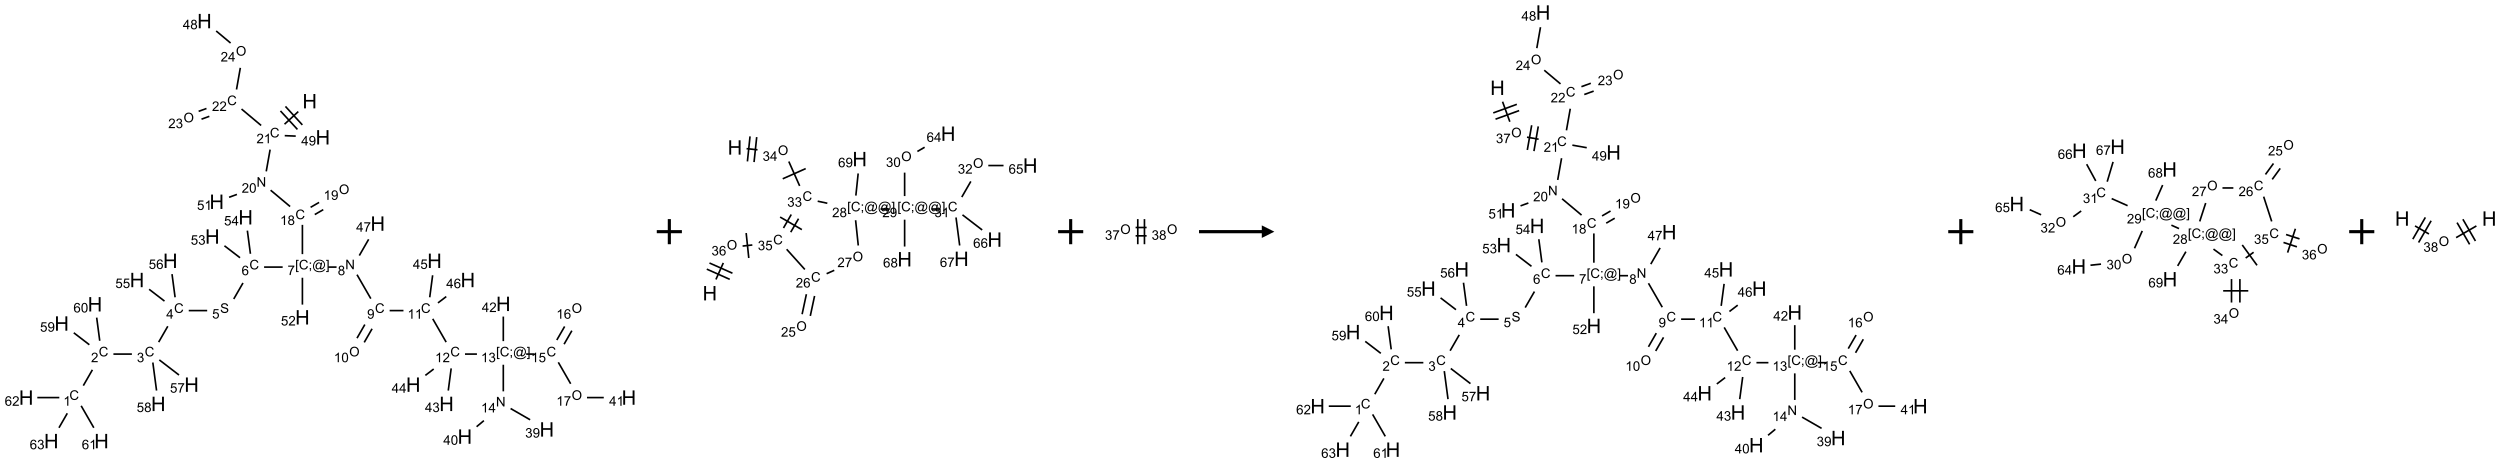 <?xml version="1.0" encoding="UTF-8"?>
<svg xmlns="http://www.w3.org/2000/svg" xmlns:xlink="http://www.w3.org/1999/xlink" width="1991" height="369" viewBox="0 0 1991 369">
<defs>
<g>
<g id="glyph-0-0">
<path d="M 2 0 L 2 -10 L 10 -10 L 10 0 Z M 2.25 -0.25 L 9.75 -0.25 L 9.75 -9.75 L 2.25 -9.75 Z M 2.25 -0.25 "/>
</g>
<g id="glyph-0-1">
<path d="M 1.281 0 L 1.281 -11.453 L 2.797 -11.453 L 2.797 -6.75 L 8.75 -6.75 L 8.75 -11.453 L 10.266 -11.453 L 10.266 0 L 8.75 0 L 8.75 -5.398 L 2.797 -5.398 L 2.797 0 Z M 1.281 0 "/>
</g>
<g id="glyph-1-0">
<path d="M 1.332 0 L 1.332 -6.668 L 6.668 -6.668 L 6.668 0 Z M 1.5 -0.168 L 6.5 -0.168 L 6.5 -6.5 L 1.5 -6.5 Z M 1.5 -0.168 "/>
</g>
<g id="glyph-1-1">
<path d="M 6.27 -2.676 L 7.281 -2.422 C 7.07 -1.594 6.688 -0.961 6.137 -0.523 C 5.586 -0.086 4.914 0.129 4.121 0.129 C 3.297 0.129 2.629 -0.039 2.113 -0.371 C 1.598 -0.707 1.203 -1.191 0.934 -1.828 C 0.664 -2.465 0.531 -3.145 0.531 -3.875 C 0.531 -4.672 0.684 -5.363 0.988 -5.957 C 1.293 -6.547 1.723 -6.996 2.285 -7.305 C 2.844 -7.613 3.461 -7.766 4.137 -7.766 C 4.898 -7.766 5.543 -7.57 6.062 -7.184 C 6.582 -6.793 6.945 -6.246 7.152 -5.543 L 6.156 -5.309 C 5.98 -5.863 5.723 -6.266 5.387 -6.52 C 5.051 -6.773 4.625 -6.902 4.113 -6.902 C 3.527 -6.902 3.039 -6.762 2.645 -6.48 C 2.25 -6.199 1.973 -5.82 1.812 -5.348 C 1.652 -4.871 1.574 -4.383 1.574 -3.879 C 1.574 -3.23 1.668 -2.664 1.855 -2.18 C 2.047 -1.695 2.34 -1.332 2.738 -1.094 C 3.137 -0.855 3.57 -0.734 4.035 -0.734 C 4.602 -0.734 5.082 -0.898 5.473 -1.223 C 5.867 -1.551 6.133 -2.035 6.27 -2.676 Z M 6.27 -2.676 "/>
</g>
<g id="glyph-1-2">
<path d="M 5.371 -0.902 L 5.371 0 L 0.324 0 C 0.316 -0.227 0.352 -0.441 0.434 -0.652 C 0.562 -0.996 0.766 -1.332 1.051 -1.668 C 1.332 -2 1.742 -2.387 2.277 -2.824 C 3.105 -3.504 3.668 -4.043 3.957 -4.441 C 4.25 -4.84 4.395 -5.215 4.395 -5.566 C 4.395 -5.938 4.262 -6.254 3.996 -6.508 C 3.73 -6.762 3.387 -6.891 2.957 -6.891 C 2.508 -6.891 2.145 -6.754 1.875 -6.484 C 1.605 -6.215 1.469 -5.84 1.465 -5.359 L 0.5 -5.457 C 0.566 -6.176 0.812 -6.727 1.246 -7.102 C 1.676 -7.477 2.254 -7.668 2.98 -7.668 C 3.711 -7.668 4.293 -7.465 4.719 -7.059 C 5.145 -6.652 5.359 -6.148 5.359 -5.547 C 5.359 -5.242 5.297 -4.941 5.172 -4.645 C 5.047 -4.352 4.84 -4.039 4.551 -3.715 C 4.262 -3.387 3.777 -2.938 3.105 -2.371 C 2.543 -1.898 2.18 -1.578 2.02 -1.41 C 1.859 -1.242 1.73 -1.07 1.625 -0.902 Z M 5.371 -0.902 "/>
</g>
<g id="glyph-1-3">
<path d="M 3.973 0 L 3.035 0 L 3.035 -5.973 C 2.809 -5.758 2.516 -5.543 2.148 -5.328 C 1.781 -5.113 1.453 -4.953 1.16 -4.844 L 1.16 -5.75 C 1.684 -5.996 2.145 -6.297 2.535 -6.645 C 2.93 -6.996 3.207 -7.336 3.371 -7.668 L 3.973 -7.668 Z M 3.973 0 "/>
</g>
<g id="glyph-1-4">
<path d="M 0.812 0 L 0.812 -7.637 L 1.848 -7.637 L 5.859 -1.641 L 5.859 -7.637 L 6.828 -7.637 L 6.828 0 L 5.793 0 L 1.781 -6 L 1.781 0 Z M 0.812 0 "/>
</g>
<g id="glyph-1-5">
<path d="M 0.441 -3.766 C 0.441 -4.668 0.535 -5.395 0.723 -5.945 C 0.906 -6.496 1.184 -6.922 1.551 -7.219 C 1.918 -7.516 2.375 -7.668 2.934 -7.668 C 3.344 -7.668 3.703 -7.586 4.012 -7.418 C 4.32 -7.254 4.574 -7.016 4.777 -6.707 C 4.977 -6.395 5.137 -6.016 5.25 -5.57 C 5.363 -5.125 5.422 -4.523 5.422 -3.766 C 5.422 -2.871 5.328 -2.148 5.145 -1.598 C 4.961 -1.047 4.688 -0.621 4.32 -0.32 C 3.953 -0.02 3.492 0.129 2.934 0.129 C 2.195 0.129 1.617 -0.133 1.199 -0.66 C 0.695 -1.297 0.441 -2.332 0.441 -3.766 Z M 1.406 -3.766 C 1.406 -2.512 1.555 -1.68 1.848 -1.262 C 2.141 -0.848 2.5 -0.641 2.934 -0.641 C 3.363 -0.641 3.727 -0.848 4.02 -1.266 C 4.312 -1.684 4.457 -2.516 4.457 -3.766 C 4.457 -5.023 4.312 -5.859 4.02 -6.27 C 3.727 -6.684 3.359 -6.891 2.922 -6.891 C 2.492 -6.891 2.148 -6.707 1.891 -6.344 C 1.566 -5.879 1.406 -5.02 1.406 -3.766 Z M 1.406 -3.766 "/>
</g>
<g id="glyph-1-6">
<path d="M 1.887 -4.141 C 1.496 -4.281 1.207 -4.484 1.02 -4.75 C 0.832 -5.016 0.738 -5.328 0.738 -5.699 C 0.738 -6.254 0.938 -6.719 1.34 -7.098 C 1.738 -7.477 2.27 -7.668 2.934 -7.668 C 3.598 -7.668 4.137 -7.473 4.543 -7.086 C 4.949 -6.699 5.152 -6.227 5.152 -5.672 C 5.152 -5.316 5.059 -5.008 4.871 -4.746 C 4.688 -4.484 4.406 -4.281 4.027 -4.141 C 4.496 -3.988 4.852 -3.742 5.098 -3.402 C 5.34 -3.062 5.465 -2.656 5.465 -2.184 C 5.465 -1.531 5.234 -0.98 4.77 -0.535 C 4.309 -0.09 3.703 0.129 2.949 0.129 C 2.195 0.129 1.586 -0.094 1.125 -0.539 C 0.664 -0.984 0.434 -1.543 0.434 -2.207 C 0.434 -2.703 0.559 -3.121 0.809 -3.457 C 1.062 -3.793 1.422 -4.02 1.887 -4.141 Z M 1.699 -5.73 C 1.699 -5.367 1.812 -5.074 2.047 -4.844 C 2.281 -4.613 2.582 -4.5 2.953 -4.5 C 3.312 -4.5 3.609 -4.613 3.84 -4.84 C 4.07 -5.066 4.188 -5.348 4.188 -5.676 C 4.188 -6.02 4.07 -6.309 3.832 -6.543 C 3.594 -6.777 3.297 -6.895 2.941 -6.895 C 2.586 -6.895 2.289 -6.781 2.051 -6.551 C 1.816 -6.324 1.699 -6.047 1.699 -5.73 Z M 1.395 -2.203 C 1.395 -1.938 1.461 -1.676 1.586 -1.426 C 1.711 -1.176 1.902 -0.984 2.152 -0.848 C 2.402 -0.711 2.672 -0.641 2.957 -0.641 C 3.406 -0.641 3.777 -0.785 4.066 -1.074 C 4.359 -1.363 4.504 -1.727 4.504 -2.172 C 4.504 -2.625 4.355 -2.996 4.055 -3.293 C 3.754 -3.586 3.379 -3.734 2.926 -3.734 C 2.484 -3.734 2.121 -3.59 1.832 -3.297 C 1.543 -3.004 1.395 -2.641 1.395 -2.203 Z M 1.395 -2.203 "/>
</g>
<g id="glyph-1-7">
<path d="M 0.723 2.121 L 0.723 -7.637 L 2.793 -7.637 L 2.793 -6.859 L 1.66 -6.859 L 1.66 1.344 L 2.793 1.344 L 2.793 2.121 Z M 0.723 2.121 "/>
</g>
<g id="glyph-1-8">
<path d="M 0.949 -4.465 L 0.949 -5.531 L 2.016 -5.531 L 2.016 -4.465 Z M 0.949 0 L 0.949 -1.066 L 2.016 -1.066 L 2.016 0 C 2.016 0.391 1.945 0.711 1.809 0.949 C 1.668 1.191 1.449 1.379 1.145 1.512 L 0.887 1.109 C 1.082 1.023 1.23 0.895 1.324 0.727 C 1.418 0.559 1.469 0.316 1.48 0 Z M 0.949 0 "/>
</g>
<g id="glyph-1-9">
<path d="M 6.047 -0.848 C 5.82 -0.59 5.57 -0.379 5.289 -0.223 C 5.008 -0.062 4.73 0.016 4.449 0.016 C 4.141 0.016 3.84 -0.074 3.547 -0.254 C 3.254 -0.434 3.02 -0.715 2.836 -1.09 C 2.652 -1.465 2.562 -1.875 2.562 -2.324 C 2.562 -2.875 2.703 -3.43 2.988 -3.98 C 3.27 -4.535 3.621 -4.953 4.043 -5.23 C 4.461 -5.508 4.871 -5.645 5.266 -5.645 C 5.566 -5.645 5.855 -5.566 6.129 -5.41 C 6.402 -5.25 6.641 -5.012 6.84 -4.688 L 7.016 -5.496 L 7.949 -5.496 L 7.199 -2 C 7.094 -1.516 7.043 -1.246 7.043 -1.191 C 7.043 -1.098 7.078 -1.02 7.148 -0.949 C 7.219 -0.883 7.305 -0.848 7.406 -0.848 C 7.59 -0.848 7.832 -0.953 8.129 -1.168 C 8.527 -1.445 8.84 -1.816 9.07 -2.285 C 9.301 -2.75 9.418 -3.234 9.418 -3.73 C 9.418 -4.309 9.27 -4.852 8.973 -5.355 C 8.676 -5.859 8.23 -6.262 7.645 -6.562 C 7.055 -6.863 6.406 -7.016 5.691 -7.016 C 4.879 -7.016 4.137 -6.824 3.465 -6.445 C 2.793 -6.066 2.273 -5.52 1.902 -4.809 C 1.535 -4.098 1.348 -3.34 1.348 -2.527 C 1.348 -1.676 1.535 -0.941 1.902 -0.328 C 2.273 0.285 2.809 0.742 3.508 1.035 C 4.207 1.328 4.984 1.473 5.832 1.473 C 6.742 1.473 7.504 1.32 8.121 1.016 C 8.734 0.711 9.195 0.34 9.5 -0.098 L 10.441 -0.098 C 10.266 0.266 9.961 0.637 9.531 1.016 C 9.102 1.395 8.59 1.695 7.996 1.914 C 7.402 2.133 6.688 2.246 5.848 2.246 C 5.078 2.246 4.367 2.145 3.715 1.949 C 3.066 1.75 2.512 1.453 2.051 1.055 C 1.594 0.656 1.25 0.199 1.016 -0.316 C 0.723 -0.973 0.578 -1.684 0.578 -2.441 C 0.578 -3.289 0.75 -4.098 1.098 -4.863 C 1.523 -5.805 2.125 -6.527 2.902 -7.027 C 3.684 -7.527 4.629 -7.777 5.738 -7.777 C 6.602 -7.777 7.375 -7.602 8.059 -7.246 C 8.746 -6.895 9.285 -6.371 9.684 -5.672 C 10.02 -5.07 10.188 -4.418 10.188 -3.715 C 10.188 -2.707 9.832 -1.812 9.125 -1.031 C 8.492 -0.328 7.801 0.02 7.051 0.02 C 6.812 0.02 6.617 -0.016 6.473 -0.09 C 6.324 -0.16 6.215 -0.266 6.145 -0.402 C 6.102 -0.488 6.066 -0.637 6.047 -0.848 Z M 3.527 -2.262 C 3.527 -1.785 3.641 -1.414 3.863 -1.152 C 4.09 -0.887 4.348 -0.754 4.641 -0.754 C 4.836 -0.754 5.039 -0.812 5.254 -0.93 C 5.469 -1.047 5.676 -1.219 5.871 -1.449 C 6.066 -1.676 6.23 -1.969 6.355 -2.32 C 6.48 -2.672 6.543 -3.027 6.543 -3.379 C 6.543 -3.852 6.426 -4.219 6.191 -4.48 C 5.957 -4.738 5.672 -4.871 5.332 -4.871 C 5.109 -4.871 4.902 -4.812 4.707 -4.699 C 4.512 -4.586 4.32 -4.406 4.137 -4.156 C 3.953 -3.906 3.805 -3.602 3.691 -3.246 C 3.582 -2.887 3.527 -2.559 3.527 -2.262 Z M 3.527 -2.262 "/>
</g>
<g id="glyph-1-10">
<path d="M 2.27 2.121 L 0.203 2.121 L 0.203 1.344 L 1.332 1.344 L 1.332 -6.859 L 0.203 -6.859 L 0.203 -7.637 L 2.27 -7.637 Z M 2.27 2.121 "/>
</g>
<g id="glyph-1-11">
<path d="M 0.504 -6.637 L 0.504 -7.535 L 5.449 -7.535 L 5.449 -6.809 C 4.961 -6.289 4.48 -5.602 4.004 -4.746 C 3.527 -3.887 3.156 -3.004 2.895 -2.098 C 2.707 -1.461 2.59 -0.762 2.535 0 L 1.574 0 C 1.582 -0.602 1.703 -1.328 1.926 -2.176 C 2.152 -3.027 2.477 -3.848 2.898 -4.637 C 3.32 -5.426 3.77 -6.094 4.246 -6.637 Z M 0.504 -6.637 "/>
</g>
<g id="glyph-1-12">
<path d="M 5.309 -5.766 L 4.375 -5.691 C 4.293 -6.059 4.172 -6.328 4.02 -6.496 C 3.766 -6.762 3.453 -6.895 3.082 -6.895 C 2.785 -6.895 2.523 -6.812 2.297 -6.645 C 2 -6.43 1.77 -6.117 1.598 -5.703 C 1.43 -5.289 1.34 -4.703 1.332 -3.938 C 1.559 -4.281 1.836 -4.535 2.16 -4.703 C 2.488 -4.871 2.828 -4.953 3.188 -4.953 C 3.812 -4.953 4.344 -4.723 4.785 -4.262 C 5.223 -3.801 5.441 -3.207 5.441 -2.48 C 5.441 -2 5.34 -1.555 5.133 -1.145 C 4.926 -0.73 4.641 -0.418 4.281 -0.199 C 3.922 0.02 3.512 0.129 3.051 0.129 C 2.27 0.129 1.633 -0.156 1.141 -0.73 C 0.648 -1.305 0.402 -2.254 0.402 -3.574 C 0.402 -5.051 0.672 -6.121 1.219 -6.793 C 1.695 -7.375 2.336 -7.668 3.141 -7.668 C 3.742 -7.668 4.234 -7.5 4.617 -7.16 C 5 -6.824 5.23 -6.359 5.309 -5.766 Z M 1.48 -2.473 C 1.48 -2.152 1.547 -1.844 1.684 -1.547 C 1.82 -1.25 2.016 -1.027 2.262 -0.871 C 2.508 -0.719 2.766 -0.641 3.035 -0.641 C 3.434 -0.641 3.773 -0.801 4.059 -1.121 C 4.344 -1.441 4.484 -1.875 4.484 -2.422 C 4.484 -2.949 4.344 -3.367 4.062 -3.668 C 3.781 -3.973 3.426 -4.125 3 -4.125 C 2.578 -4.125 2.219 -3.973 1.922 -3.668 C 1.625 -3.363 1.48 -2.969 1.48 -2.473 Z M 1.48 -2.473 "/>
</g>
<g id="glyph-1-13">
<path d="M 0.48 -2.453 L 1.434 -2.535 C 1.477 -2.152 1.582 -1.84 1.746 -1.598 C 1.91 -1.352 2.168 -1.152 2.516 -1.004 C 2.863 -0.852 3.254 -0.777 3.688 -0.777 C 4.074 -0.777 4.414 -0.832 4.707 -0.949 C 5.004 -1.062 5.223 -1.219 5.367 -1.418 C 5.512 -1.617 5.582 -1.836 5.582 -2.074 C 5.582 -2.312 5.516 -2.523 5.375 -2.699 C 5.234 -2.879 5.008 -3.031 4.688 -3.152 C 4.484 -3.23 4.031 -3.355 3.328 -3.523 C 2.625 -3.691 2.137 -3.852 1.855 -4 C 1.488 -4.191 1.219 -4.43 1.039 -4.711 C 0.859 -4.992 0.77 -5.312 0.77 -5.66 C 0.77 -6.047 0.879 -6.406 1.098 -6.742 C 1.316 -7.078 1.637 -7.332 2.059 -7.504 C 2.477 -7.68 2.945 -7.766 3.457 -7.766 C 4.023 -7.766 4.523 -7.676 4.957 -7.492 C 5.387 -7.309 5.719 -7.043 5.953 -6.688 C 6.188 -6.332 6.312 -5.934 6.328 -5.484 L 5.359 -5.41 C 5.309 -5.895 5.133 -6.258 4.832 -6.504 C 4.531 -6.75 4.086 -6.875 3.5 -6.875 C 2.891 -6.875 2.445 -6.762 2.164 -6.539 C 1.883 -6.316 1.746 -6.047 1.746 -5.73 C 1.746 -5.457 1.844 -5.23 2.043 -5.051 C 2.238 -4.875 2.742 -4.695 3.566 -4.508 C 4.387 -4.32 4.949 -4.16 5.254 -4.02 C 5.699 -3.816 6.027 -3.555 6.238 -3.242 C 6.449 -2.93 6.559 -2.566 6.559 -2.156 C 6.559 -1.75 6.441 -1.367 6.207 -1.008 C 5.977 -0.648 5.641 -0.367 5.207 -0.168 C 4.77 0.031 4.281 0.129 3.734 0.129 C 3.043 0.129 2.465 0.031 1.996 -0.172 C 1.531 -0.375 1.164 -0.676 0.898 -1.082 C 0.633 -1.484 0.492 -1.941 0.48 -2.453 Z M 0.48 -2.453 "/>
</g>
<g id="glyph-1-14">
<path d="M 0.441 -2 L 1.426 -2.082 C 1.5 -1.605 1.668 -1.242 1.934 -1.004 C 2.199 -0.762 2.52 -0.641 2.895 -0.641 C 3.348 -0.641 3.73 -0.812 4.043 -1.152 C 4.355 -1.492 4.512 -1.941 4.512 -2.504 C 4.512 -3.039 4.359 -3.461 4.059 -3.77 C 3.758 -4.078 3.367 -4.234 2.879 -4.234 C 2.578 -4.234 2.305 -4.164 2.062 -4.027 C 1.82 -3.891 1.629 -3.715 1.488 -3.496 L 0.609 -3.609 L 1.348 -7.531 L 5.145 -7.531 L 5.145 -6.637 L 2.098 -6.637 L 1.688 -4.582 C 2.145 -4.902 2.625 -5.062 3.129 -5.062 C 3.797 -5.062 4.359 -4.832 4.816 -4.371 C 5.277 -3.91 5.504 -3.312 5.504 -2.59 C 5.504 -1.898 5.305 -1.301 4.902 -0.797 C 4.41 -0.18 3.742 0.129 2.895 0.129 C 2.199 0.129 1.633 -0.062 1.195 -0.453 C 0.758 -0.844 0.504 -1.359 0.441 -2 Z M 0.441 -2 "/>
</g>
<g id="glyph-1-15">
<path d="M 3.449 0 L 3.449 -1.828 L 0.137 -1.828 L 0.137 -2.688 L 3.621 -7.637 L 4.387 -7.637 L 4.387 -2.688 L 5.418 -2.688 L 5.418 -1.828 L 4.387 -1.828 L 4.387 0 Z M 3.449 -2.688 L 3.449 -6.129 L 1.059 -2.688 Z M 3.449 -2.688 "/>
</g>
<g id="glyph-1-16">
<path d="M 0.449 -2.016 L 1.387 -2.141 C 1.492 -1.609 1.676 -1.227 1.934 -0.992 C 2.191 -0.758 2.508 -0.641 2.879 -0.641 C 3.32 -0.641 3.695 -0.793 3.996 -1.098 C 4.301 -1.402 4.453 -1.781 4.453 -2.234 C 4.453 -2.664 4.312 -3.02 4.031 -3.301 C 3.75 -3.578 3.391 -3.719 2.957 -3.719 C 2.781 -3.719 2.562 -3.684 2.297 -3.613 L 2.402 -4.438 C 2.465 -4.43 2.516 -4.426 2.551 -4.426 C 2.949 -4.426 3.312 -4.531 3.629 -4.738 C 3.949 -4.949 4.109 -5.27 4.109 -5.703 C 4.109 -6.047 3.992 -6.332 3.762 -6.559 C 3.527 -6.785 3.227 -6.895 2.859 -6.895 C 2.496 -6.895 2.191 -6.781 1.949 -6.551 C 1.707 -6.324 1.547 -5.98 1.48 -5.52 L 0.543 -5.688 C 0.656 -6.316 0.918 -6.805 1.324 -7.148 C 1.73 -7.492 2.234 -7.668 2.84 -7.668 C 3.254 -7.668 3.641 -7.578 3.988 -7.398 C 4.34 -7.219 4.609 -6.977 4.793 -6.668 C 4.98 -6.359 5.074 -6.031 5.074 -5.684 C 5.074 -5.352 4.984 -5.051 4.809 -4.781 C 4.629 -4.512 4.367 -4.297 4.02 -4.137 C 4.473 -4.031 4.824 -3.816 5.074 -3.488 C 5.324 -3.16 5.449 -2.75 5.449 -2.254 C 5.449 -1.59 5.203 -1.023 4.719 -0.559 C 4.234 -0.098 3.617 0.137 2.875 0.137 C 2.203 0.137 1.648 -0.062 1.207 -0.465 C 0.762 -0.863 0.512 -1.379 0.449 -2.016 Z M 0.449 -2.016 "/>
</g>
<g id="glyph-1-17">
<path d="M 0.582 -1.766 L 1.484 -1.848 C 1.562 -1.426 1.707 -1.117 1.922 -0.926 C 2.137 -0.734 2.414 -0.641 2.75 -0.641 C 3.039 -0.641 3.289 -0.707 3.508 -0.84 C 3.727 -0.973 3.902 -1.148 4.043 -1.367 C 4.18 -1.586 4.297 -1.887 4.391 -2.262 C 4.484 -2.637 4.531 -3.016 4.531 -3.406 C 4.531 -3.449 4.531 -3.512 4.527 -3.594 C 4.34 -3.297 4.082 -3.055 3.758 -2.867 C 3.434 -2.68 3.082 -2.59 2.703 -2.59 C 2.07 -2.59 1.535 -2.816 1.098 -3.277 C 0.66 -3.734 0.441 -4.34 0.441 -5.09 C 0.441 -5.863 0.672 -6.484 1.129 -6.957 C 1.586 -7.43 2.156 -7.668 2.844 -7.668 C 3.34 -7.668 3.793 -7.531 4.207 -7.266 C 4.617 -7 4.93 -6.617 5.145 -6.121 C 5.355 -5.629 5.465 -4.91 5.465 -3.973 C 5.465 -2.996 5.359 -2.223 5.145 -1.645 C 4.934 -1.066 4.617 -0.625 4.199 -0.324 C 3.781 -0.02 3.293 0.129 2.73 0.129 C 2.133 0.129 1.645 -0.035 1.266 -0.367 C 0.887 -0.699 0.66 -1.164 0.582 -1.766 Z M 4.422 -5.137 C 4.422 -5.676 4.277 -6.102 3.992 -6.418 C 3.707 -6.734 3.359 -6.891 2.957 -6.891 C 2.543 -6.891 2.18 -6.719 1.871 -6.379 C 1.562 -6.039 1.406 -5.598 1.406 -5.059 C 1.406 -4.57 1.555 -4.176 1.848 -3.871 C 2.141 -3.566 2.5 -3.418 2.934 -3.418 C 3.367 -3.418 3.723 -3.57 4.004 -3.871 C 4.281 -4.176 4.422 -4.598 4.422 -5.137 Z M 4.422 -5.137 "/>
</g>
<g id="glyph-1-18">
<path d="M 0.516 -3.719 C 0.516 -4.984 0.855 -5.977 1.535 -6.695 C 2.215 -7.414 3.094 -7.77 4.172 -7.77 C 4.875 -7.77 5.512 -7.602 6.078 -7.266 C 6.645 -6.93 7.074 -6.461 7.371 -5.855 C 7.668 -5.254 7.816 -4.57 7.816 -3.809 C 7.816 -3.035 7.66 -2.34 7.348 -1.73 C 7.035 -1.117 6.594 -0.656 6.02 -0.34 C 5.449 -0.027 4.828 0.129 4.168 0.129 C 3.449 0.129 2.805 -0.043 2.238 -0.391 C 1.672 -0.738 1.246 -1.211 0.953 -1.812 C 0.66 -2.414 0.516 -3.047 0.516 -3.719 Z M 1.559 -3.703 C 1.559 -2.781 1.805 -2.059 2.301 -1.527 C 2.793 -1 3.414 -0.734 4.16 -0.734 C 4.922 -0.734 5.547 -1 6.039 -1.535 C 6.531 -2.07 6.777 -2.828 6.777 -3.812 C 6.777 -4.434 6.672 -4.977 6.461 -5.441 C 6.25 -5.902 5.945 -6.262 5.539 -6.52 C 5.133 -6.773 4.68 -6.902 4.176 -6.902 C 3.461 -6.902 2.848 -6.656 2.332 -6.164 C 1.816 -5.672 1.559 -4.852 1.559 -3.703 Z M 1.559 -3.703 "/>
</g>
</g>
</defs>
<path fill="none" stroke-width="0.033" stroke-linecap="butt" stroke-linejoin="miter" stroke="rgb(0%, 0%, 0%)" stroke-opacity="1" stroke-miterlimit="10" d="M 5.418 1.802 L 5.144 2.053 " transform="matrix(40, 0, 0, 40, 20.836, 16.793)"/>
<path fill="none" stroke-width="0.033" stroke-linecap="butt" stroke-linejoin="miter" stroke="rgb(0%, 0%, 0%)" stroke-opacity="1" stroke-miterlimit="10" d="M 5.063 1.789 L 5.401 2.157 " transform="matrix(40, 0, 0, 40, 20.836, 16.793)"/>
<path fill="none" stroke-width="0.033" stroke-linecap="butt" stroke-linejoin="miter" stroke="rgb(0%, 0%, 0%)" stroke-opacity="1" stroke-miterlimit="10" d="M 5.162 1.699 L 5.499 2.067 " transform="matrix(40, 0, 0, 40, 20.836, 16.793)"/>
<path fill="none" stroke-width="0.033" stroke-linecap="butt" stroke-linejoin="miter" stroke="rgb(0%, 0%, 0%)" stroke-opacity="1" stroke-miterlimit="10" d="M 4.857 2.559 L 4.78 2.992 " transform="matrix(40, 0, 0, 40, 20.836, 16.793)"/>
<path fill="none" stroke-width="0.033" stroke-linecap="butt" stroke-linejoin="miter" stroke="rgb(0%, 0%, 0%)" stroke-opacity="1" stroke-miterlimit="10" d="M 4.867 3.367 L 5.255 3.692 " transform="matrix(40, 0, 0, 40, 20.836, 16.793)"/>
<path fill="none" stroke-width="0.033" stroke-linecap="butt" stroke-linejoin="miter" stroke="rgb(0%, 0%, 0%)" stroke-opacity="1" stroke-miterlimit="10" d="M 5.5 4.057 L 5.5 4.64 " transform="matrix(40, 0, 0, 40, 20.836, 16.793)"/>
<path fill="none" stroke-width="0.033" stroke-linecap="butt" stroke-linejoin="miter" stroke="rgb(0%, 0%, 0%)" stroke-opacity="1" stroke-miterlimit="10" d="M 5.107 4.898 L 4.737 4.898 " transform="matrix(40, 0, 0, 40, 20.836, 16.793)"/>
<path fill="none" stroke-width="0.033" stroke-linecap="butt" stroke-linejoin="miter" stroke="rgb(0%, 0%, 0%)" stroke-opacity="1" stroke-miterlimit="10" d="M 4.317 5.214 L 4.133 5.533 " transform="matrix(40, 0, 0, 40, 20.836, 16.793)"/>
<path fill="none" stroke-width="0.033" stroke-linecap="butt" stroke-linejoin="miter" stroke="rgb(0%, 0%, 0%)" stroke-opacity="1" stroke-miterlimit="10" d="M 3.604 5.764 L 3.237 5.764 " transform="matrix(40, 0, 0, 40, 20.836, 16.793)"/>
<path fill="none" stroke-width="0.033" stroke-linecap="butt" stroke-linejoin="miter" stroke="rgb(0%, 0%, 0%)" stroke-opacity="1" stroke-miterlimit="10" d="M 2.82 6.076 L 2.638 6.392 " transform="matrix(40, 0, 0, 40, 20.836, 16.793)"/>
<path fill="none" stroke-width="0.033" stroke-linecap="butt" stroke-linejoin="miter" stroke="rgb(0%, 0%, 0%)" stroke-opacity="1" stroke-miterlimit="10" d="M 2.105 6.63 L 1.737 6.63 " transform="matrix(40, 0, 0, 40, 20.836, 16.793)"/>
<path fill="none" stroke-width="0.033" stroke-linecap="butt" stroke-linejoin="miter" stroke="rgb(0%, 0%, 0%)" stroke-opacity="1" stroke-miterlimit="10" d="M 1.319 6.943 L 1.138 7.258 " transform="matrix(40, 0, 0, 40, 20.836, 16.793)"/>
<path fill="none" stroke-width="0.033" stroke-linecap="butt" stroke-linejoin="miter" stroke="rgb(0%, 0%, 0%)" stroke-opacity="1" stroke-miterlimit="10" d="M 1.095 7.66 L 1.347 8.097 " transform="matrix(40, 0, 0, 40, 20.836, 16.793)"/>
<path fill="none" stroke-width="0.033" stroke-linecap="butt" stroke-linejoin="miter" stroke="rgb(0%, 0%, 0%)" stroke-opacity="1" stroke-miterlimit="10" d="M 0.66 7.496 L 0.222 7.496 " transform="matrix(40, 0, 0, 40, 20.836, 16.793)"/>
<path fill="none" stroke-width="0.033" stroke-linecap="butt" stroke-linejoin="miter" stroke="rgb(0%, 0%, 0%)" stroke-opacity="1" stroke-miterlimit="10" d="M 0.819 7.809 L 0.653 8.097 " transform="matrix(40, 0, 0, 40, 20.836, 16.793)"/>
<path fill="none" stroke-width="0.033" stroke-linecap="butt" stroke-linejoin="miter" stroke="rgb(0%, 0%, 0%)" stroke-opacity="1" stroke-miterlimit="10" d="M 1.258 6.444 L 0.948 6.206 " transform="matrix(40, 0, 0, 40, 20.836, 16.793)"/>
<path fill="none" stroke-width="0.033" stroke-linecap="butt" stroke-linejoin="miter" stroke="rgb(0%, 0%, 0%)" stroke-opacity="1" stroke-miterlimit="10" d="M 1.465 6.365 L 1.404 5.904 " transform="matrix(40, 0, 0, 40, 20.836, 16.793)"/>
<path fill="none" stroke-width="0.033" stroke-linecap="butt" stroke-linejoin="miter" stroke="rgb(0%, 0%, 0%)" stroke-opacity="1" stroke-miterlimit="10" d="M 2.651 6.746 L 3.043 7.047 " transform="matrix(40, 0, 0, 40, 20.836, 16.793)"/>
<path fill="none" stroke-width="0.033" stroke-linecap="butt" stroke-linejoin="miter" stroke="rgb(0%, 0%, 0%)" stroke-opacity="1" stroke-miterlimit="10" d="M 2.522 6.798 L 2.596 7.356 " transform="matrix(40, 0, 0, 40, 20.836, 16.793)"/>
<path fill="none" stroke-width="0.033" stroke-linecap="butt" stroke-linejoin="miter" stroke="rgb(0%, 0%, 0%)" stroke-opacity="1" stroke-miterlimit="10" d="M 2.754 5.575 L 2.448 5.34 " transform="matrix(40, 0, 0, 40, 20.836, 16.793)"/>
<path fill="none" stroke-width="0.033" stroke-linecap="butt" stroke-linejoin="miter" stroke="rgb(0%, 0%, 0%)" stroke-opacity="1" stroke-miterlimit="10" d="M 2.965 5.499 L 2.904 5.038 " transform="matrix(40, 0, 0, 40, 20.836, 16.793)"/>
<path fill="none" stroke-width="0.033" stroke-linecap="butt" stroke-linejoin="miter" stroke="rgb(0%, 0%, 0%)" stroke-opacity="1" stroke-miterlimit="10" d="M 4.258 4.712 L 3.948 4.474 " transform="matrix(40, 0, 0, 40, 20.836, 16.793)"/>
<path fill="none" stroke-width="0.033" stroke-linecap="butt" stroke-linejoin="miter" stroke="rgb(0%, 0%, 0%)" stroke-opacity="1" stroke-miterlimit="10" d="M 4.465 4.633 L 4.404 4.172 " transform="matrix(40, 0, 0, 40, 20.836, 16.793)"/>
<path fill="none" stroke-width="0.033" stroke-linecap="butt" stroke-linejoin="miter" stroke="rgb(0%, 0%, 0%)" stroke-opacity="1" stroke-miterlimit="10" d="M 6.013 4.898 L 6.18 4.898 " transform="matrix(40, 0, 0, 40, 20.836, 16.793)"/>
<path fill="none" stroke-width="0.033" stroke-linecap="butt" stroke-linejoin="miter" stroke="rgb(0%, 0%, 0%)" stroke-opacity="1" stroke-miterlimit="10" d="M 6.587 5.049 L 6.862 5.526 " transform="matrix(40, 0, 0, 40, 20.836, 16.793)"/>
<path fill="none" stroke-width="0.033" stroke-linecap="butt" stroke-linejoin="miter" stroke="rgb(0%, 0%, 0%)" stroke-opacity="1" stroke-miterlimit="10" d="M 6.743 6.042 L 6.587 6.313 " transform="matrix(40, 0, 0, 40, 20.836, 16.793)"/>
<path fill="none" stroke-width="0.033" stroke-linecap="butt" stroke-linejoin="miter" stroke="rgb(0%, 0%, 0%)" stroke-opacity="1" stroke-miterlimit="10" d="M 6.887 6.126 L 6.731 6.397 " transform="matrix(40, 0, 0, 40, 20.836, 16.793)"/>
<path fill="none" stroke-width="0.033" stroke-linecap="butt" stroke-linejoin="miter" stroke="rgb(0%, 0%, 0%)" stroke-opacity="1" stroke-miterlimit="10" d="M 7.237 5.764 L 7.512 5.764 " transform="matrix(40, 0, 0, 40, 20.836, 16.793)"/>
<path fill="none" stroke-width="0.033" stroke-linecap="butt" stroke-linejoin="miter" stroke="rgb(0%, 0%, 0%)" stroke-opacity="1" stroke-miterlimit="10" d="M 8.095 5.928 L 8.362 6.392 " transform="matrix(40, 0, 0, 40, 20.836, 16.793)"/>
<path fill="none" stroke-width="0.033" stroke-linecap="butt" stroke-linejoin="miter" stroke="rgb(0%, 0%, 0%)" stroke-opacity="1" stroke-miterlimit="10" d="M 8.737 6.63 L 8.975 6.63 " transform="matrix(40, 0, 0, 40, 20.836, 16.793)"/>
<path fill="none" stroke-width="0.033" stroke-linecap="butt" stroke-linejoin="miter" stroke="rgb(0%, 0%, 0%)" stroke-opacity="1" stroke-miterlimit="10" d="M 9.5 6.842 L 9.5 7.372 " transform="matrix(40, 0, 0, 40, 20.836, 16.793)"/>
<path fill="none" stroke-width="0.033" stroke-linecap="butt" stroke-linejoin="miter" stroke="rgb(0%, 0%, 0%)" stroke-opacity="1" stroke-miterlimit="10" d="M 9.645 7.714 L 10.034 7.938 " transform="matrix(40, 0, 0, 40, 20.836, 16.793)"/>
<path fill="none" stroke-width="0.033" stroke-linecap="butt" stroke-linejoin="miter" stroke="rgb(0%, 0%, 0%)" stroke-opacity="1" stroke-miterlimit="10" d="M 9.113 7.955 L 8.968 8.076 " transform="matrix(40, 0, 0, 40, 20.836, 16.793)"/>
<path fill="none" stroke-width="0.033" stroke-linecap="butt" stroke-linejoin="miter" stroke="rgb(0%, 0%, 0%)" stroke-opacity="1" stroke-miterlimit="10" d="M 9.955 6.63 L 10.122 6.63 " transform="matrix(40, 0, 0, 40, 20.836, 16.793)"/>
<path fill="none" stroke-width="0.033" stroke-linecap="butt" stroke-linejoin="miter" stroke="rgb(0%, 0%, 0%)" stroke-opacity="1" stroke-miterlimit="10" d="M 10.71 6.433 L 10.865 6.164 " transform="matrix(40, 0, 0, 40, 20.836, 16.793)"/>
<path fill="none" stroke-width="0.033" stroke-linecap="butt" stroke-linejoin="miter" stroke="rgb(0%, 0%, 0%)" stroke-opacity="1" stroke-miterlimit="10" d="M 10.565 6.35 L 10.721 6.08 " transform="matrix(40, 0, 0, 40, 20.836, 16.793)"/>
<path fill="none" stroke-width="0.033" stroke-linecap="butt" stroke-linejoin="miter" stroke="rgb(0%, 0%, 0%)" stroke-opacity="1" stroke-miterlimit="10" d="M 10.595 6.794 L 10.841 7.221 " transform="matrix(40, 0, 0, 40, 20.836, 16.793)"/>
<path fill="none" stroke-width="0.033" stroke-linecap="butt" stroke-linejoin="miter" stroke="rgb(0%, 0%, 0%)" stroke-opacity="1" stroke-miterlimit="10" d="M 11.166 7.496 L 11.5 7.496 " transform="matrix(40, 0, 0, 40, 20.836, 16.793)"/>
<path fill="none" stroke-width="0.033" stroke-linecap="butt" stroke-linejoin="miter" stroke="rgb(0%, 0%, 0%)" stroke-opacity="1" stroke-miterlimit="10" d="M 9.5 6.372 L 9.5 5.883 " transform="matrix(40, 0, 0, 40, 20.836, 16.793)"/>
<path fill="none" stroke-width="0.033" stroke-linecap="butt" stroke-linejoin="miter" stroke="rgb(0%, 0%, 0%)" stroke-opacity="1" stroke-miterlimit="10" d="M 8.462 6.915 L 8.404 7.356 " transform="matrix(40, 0, 0, 40, 20.836, 16.793)"/>
<path fill="none" stroke-width="0.033" stroke-linecap="butt" stroke-linejoin="miter" stroke="rgb(0%, 0%, 0%)" stroke-opacity="1" stroke-miterlimit="10" d="M 8.114 6.927 L 7.948 7.054 " transform="matrix(40, 0, 0, 40, 20.836, 16.793)"/>
<path fill="none" stroke-width="0.033" stroke-linecap="butt" stroke-linejoin="miter" stroke="rgb(0%, 0%, 0%)" stroke-opacity="1" stroke-miterlimit="10" d="M 8.035 5.499 L 8.093 5.061 " transform="matrix(40, 0, 0, 40, 20.836, 16.793)"/>
<path fill="none" stroke-width="0.033" stroke-linecap="butt" stroke-linejoin="miter" stroke="rgb(0%, 0%, 0%)" stroke-opacity="1" stroke-miterlimit="10" d="M 8.199 5.611 L 8.364 5.485 " transform="matrix(40, 0, 0, 40, 20.836, 16.793)"/>
<path fill="none" stroke-width="0.033" stroke-linecap="butt" stroke-linejoin="miter" stroke="rgb(0%, 0%, 0%)" stroke-opacity="1" stroke-miterlimit="10" d="M 6.633 4.668 L 6.819 4.345 " transform="matrix(40, 0, 0, 40, 20.836, 16.793)"/>
<path fill="none" stroke-width="0.033" stroke-linecap="butt" stroke-linejoin="miter" stroke="rgb(0%, 0%, 0%)" stroke-opacity="1" stroke-miterlimit="10" d="M 5.5 5.11 L 5.5 5.645 " transform="matrix(40, 0, 0, 40, 20.836, 16.793)"/>
<path fill="none" stroke-width="0.033" stroke-linecap="butt" stroke-linejoin="miter" stroke="rgb(0%, 0%, 0%)" stroke-opacity="1" stroke-miterlimit="10" d="M 5.746 3.852 L 5.915 3.754 " transform="matrix(40, 0, 0, 40, 20.836, 16.793)"/>
<path fill="none" stroke-width="0.033" stroke-linecap="butt" stroke-linejoin="miter" stroke="rgb(0%, 0%, 0%)" stroke-opacity="1" stroke-miterlimit="10" d="M 5.663 3.708 L 5.832 3.61 " transform="matrix(40, 0, 0, 40, 20.836, 16.793)"/>
<path fill="none" stroke-width="0.033" stroke-linecap="butt" stroke-linejoin="miter" stroke="rgb(0%, 0%, 0%)" stroke-opacity="1" stroke-miterlimit="10" d="M 4.196 3.451 L 4.04 3.508 " transform="matrix(40, 0, 0, 40, 20.836, 16.793)"/>
<path fill="none" stroke-width="0.033" stroke-linecap="butt" stroke-linejoin="miter" stroke="rgb(0%, 0%, 0%)" stroke-opacity="1" stroke-miterlimit="10" d="M 4.678 2.078 L 4.288 1.751 " transform="matrix(40, 0, 0, 40, 20.836, 16.793)"/>
<path fill="none" stroke-width="0.033" stroke-linecap="butt" stroke-linejoin="miter" stroke="rgb(0%, 0%, 0%)" stroke-opacity="1" stroke-miterlimit="10" d="M 3.59 1.74 L 3.434 1.797 " transform="matrix(40, 0, 0, 40, 20.836, 16.793)"/>
<path fill="none" stroke-width="0.033" stroke-linecap="butt" stroke-linejoin="miter" stroke="rgb(0%, 0%, 0%)" stroke-opacity="1" stroke-miterlimit="10" d="M 3.647 1.896 L 3.491 1.953 " transform="matrix(40, 0, 0, 40, 20.836, 16.793)"/>
<path fill="none" stroke-width="0.033" stroke-linecap="butt" stroke-linejoin="miter" stroke="rgb(0%, 0%, 0%)" stroke-opacity="1" stroke-miterlimit="10" d="M 4.188 1.362 L 4.264 0.931 " transform="matrix(40, 0, 0, 40, 20.836, 16.793)"/>
<path fill="none" stroke-width="0.033" stroke-linecap="butt" stroke-linejoin="miter" stroke="rgb(0%, 0%, 0%)" stroke-opacity="1" stroke-miterlimit="10" d="M 4.07 0.437 L 3.783 0.197 " transform="matrix(40, 0, 0, 40, 20.836, 16.793)"/>
<path fill="none" stroke-width="0.033" stroke-linecap="butt" stroke-linejoin="miter" stroke="rgb(0%, 0%, 0%)" stroke-opacity="1" stroke-miterlimit="10" d="M 5.148 2.281 L 5.367 2.29 " transform="matrix(40, 0, 0, 40, 20.836, 16.793)"/>
<g fill="rgb(0%, 0%, 0%)" fill-opacity="1">
<use xlink:href="#glyph-0-1" x="240.859" y="86.312"/>
</g>
<g fill="rgb(0%, 0%, 0%)" fill-opacity="1">
<use xlink:href="#glyph-1-1" x="214.922" y="109.453"/>
</g>
<g fill="rgb(0%, 0%, 0%)" fill-opacity="1">
<use xlink:href="#glyph-1-2" x="204.215" y="114.09"/>
<use xlink:href="#glyph-1-3" x="210.147" y="114.09"/>
</g>
<g fill="rgb(0%, 0%, 0%)" fill-opacity="1">
<use xlink:href="#glyph-1-4" x="204.32" y="148.711"/>
</g>
<g fill="rgb(0%, 0%, 0%)" fill-opacity="1">
<use xlink:href="#glyph-1-2" x="192.445" y="153.48"/>
<use xlink:href="#glyph-1-5" x="198.378" y="153.48"/>
</g>
<g fill="rgb(0%, 0%, 0%)" fill-opacity="1">
<use xlink:href="#glyph-1-1" x="235.242" y="174.559"/>
</g>
<g fill="rgb(0%, 0%, 0%)" fill-opacity="1">
<use xlink:href="#glyph-1-3" x="223.043" y="179.191"/>
<use xlink:href="#glyph-1-6" x="228.975" y="179.191"/>
</g>
<g fill="rgb(0%, 0%, 0%)" fill-opacity="1">
<use xlink:href="#glyph-1-7" x="235.047" y="214.566"/>
<use xlink:href="#glyph-1-1" x="238.01" y="214.566"/>
<use xlink:href="#glyph-1-8" x="245.714" y="214.566"/>
<use xlink:href="#glyph-1-9" x="248.677" y="214.566"/>
<use xlink:href="#glyph-1-10" x="259.505" y="214.566"/>
</g>
<g fill="rgb(0%, 0%, 0%)" fill-opacity="1">
<use xlink:href="#glyph-1-11" x="228.992" y="219.062"/>
</g>
<g fill="rgb(0%, 0%, 0%)" fill-opacity="1">
<use xlink:href="#glyph-1-1" x="198.617" y="214.559"/>
</g>
<g fill="rgb(0%, 0%, 0%)" fill-opacity="1">
<use xlink:href="#glyph-1-12" x="192.371" y="219.191"/>
</g>
<g fill="rgb(0%, 0%, 0%)" fill-opacity="1">
<use xlink:href="#glyph-1-13" x="175.293" y="249.199"/>
</g>
<g fill="rgb(0%, 0%, 0%)" fill-opacity="1">
<use xlink:href="#glyph-1-14" x="168.934" y="253.699"/>
</g>
<g fill="rgb(0%, 0%, 0%)" fill-opacity="1">
<use xlink:href="#glyph-1-1" x="138.617" y="249.199"/>
</g>
<g fill="rgb(0%, 0%, 0%)" fill-opacity="1">
<use xlink:href="#glyph-1-15" x="132.398" y="253.801"/>
</g>
<g fill="rgb(0%, 0%, 0%)" fill-opacity="1">
<use xlink:href="#glyph-1-1" x="115.242" y="283.84"/>
</g>
<g fill="rgb(0%, 0%, 0%)" fill-opacity="1">
<use xlink:href="#glyph-1-16" x="108.992" y="288.477"/>
</g>
<g fill="rgb(0%, 0%, 0%)" fill-opacity="1">
<use xlink:href="#glyph-1-1" x="78.617" y="283.84"/>
</g>
<g fill="rgb(0%, 0%, 0%)" fill-opacity="1">
<use xlink:href="#glyph-1-2" x="72.445" y="288.477"/>
</g>
<g fill="rgb(0%, 0%, 0%)" fill-opacity="1">
<use xlink:href="#glyph-1-1" x="55.242" y="318.48"/>
</g>
<g fill="rgb(0%, 0%, 0%)" fill-opacity="1">
<use xlink:href="#glyph-1-3" x="50.465" y="323.117"/>
</g>
<g fill="rgb(0%, 0%, 0%)" fill-opacity="1">
<use xlink:href="#glyph-0-1" x="75.062" y="357.004"/>
</g>
<g fill="rgb(0%, 0%, 0%)" fill-opacity="1">
<use xlink:href="#glyph-1-12" x="65.105" y="357.797"/>
<use xlink:href="#glyph-1-3" x="71.038" y="357.797"/>
</g>
<g fill="rgb(0%, 0%, 0%)" fill-opacity="1">
<use xlink:href="#glyph-0-1" x="15.062" y="322.363"/>
</g>
<g fill="rgb(0%, 0%, 0%)" fill-opacity="1">
<use xlink:href="#glyph-1-12" x="3.707" y="323.156"/>
<use xlink:href="#glyph-1-2" x="9.639" y="323.156"/>
</g>
<g fill="rgb(0%, 0%, 0%)" fill-opacity="1">
<use xlink:href="#glyph-0-1" x="35.062" y="357.004"/>
</g>
<g fill="rgb(0%, 0%, 0%)" fill-opacity="1">
<use xlink:href="#glyph-1-12" x="23.629" y="357.797"/>
<use xlink:href="#glyph-1-16" x="29.561" y="357.797"/>
</g>
<g fill="rgb(0%, 0%, 0%)" fill-opacity="1">
<use xlink:href="#glyph-0-1" x="43.328" y="263.371"/>
</g>
<g fill="rgb(0%, 0%, 0%)" fill-opacity="1">
<use xlink:href="#glyph-1-14" x="31.879" y="264.164"/>
<use xlink:href="#glyph-1-17" x="37.811" y="264.164"/>
</g>
<g fill="rgb(0%, 0%, 0%)" fill-opacity="1">
<use xlink:href="#glyph-0-1" x="69.844" y="248.062"/>
</g>
<g fill="rgb(0%, 0%, 0%)" fill-opacity="1">
<use xlink:href="#glyph-1-12" x="58.434" y="248.855"/>
<use xlink:href="#glyph-1-5" x="64.366" y="248.855"/>
</g>
<g fill="rgb(0%, 0%, 0%)" fill-opacity="1">
<use xlink:href="#glyph-0-1" x="146.797" y="312.07"/>
</g>
<g fill="rgb(0%, 0%, 0%)" fill-opacity="1">
<use xlink:href="#glyph-1-14" x="135.363" y="312.734"/>
<use xlink:href="#glyph-1-11" x="141.296" y="312.734"/>
</g>
<g fill="rgb(0%, 0%, 0%)" fill-opacity="1">
<use xlink:href="#glyph-0-1" x="120.285" y="327.379"/>
</g>
<g fill="rgb(0%, 0%, 0%)" fill-opacity="1">
<use xlink:href="#glyph-1-14" x="108.836" y="328.172"/>
<use xlink:href="#glyph-1-6" x="114.768" y="328.172"/>
</g>
<g fill="rgb(0%, 0%, 0%)" fill-opacity="1">
<use xlink:href="#glyph-0-1" x="103.328" y="228.73"/>
</g>
<g fill="rgb(0%, 0%, 0%)" fill-opacity="1">
<use xlink:href="#glyph-1-14" x="91.836" y="229.391"/>
<use xlink:href="#glyph-1-14" x="97.768" y="229.391"/>
</g>
<g fill="rgb(0%, 0%, 0%)" fill-opacity="1">
<use xlink:href="#glyph-0-1" x="129.844" y="213.422"/>
</g>
<g fill="rgb(0%, 0%, 0%)" fill-opacity="1">
<use xlink:href="#glyph-1-14" x="118.414" y="214.215"/>
<use xlink:href="#glyph-1-12" x="124.346" y="214.215"/>
</g>
<g fill="rgb(0%, 0%, 0%)" fill-opacity="1">
<use xlink:href="#glyph-0-1" x="163.328" y="194.09"/>
</g>
<g fill="rgb(0%, 0%, 0%)" fill-opacity="1">
<use xlink:href="#glyph-1-14" x="151.895" y="194.883"/>
<use xlink:href="#glyph-1-16" x="157.827" y="194.883"/>
</g>
<g fill="rgb(0%, 0%, 0%)" fill-opacity="1">
<use xlink:href="#glyph-0-1" x="189.844" y="178.781"/>
</g>
<g fill="rgb(0%, 0%, 0%)" fill-opacity="1">
<use xlink:href="#glyph-1-14" x="178.438" y="179.543"/>
<use xlink:href="#glyph-1-15" x="184.37" y="179.543"/>
</g>
<g fill="rgb(0%, 0%, 0%)" fill-opacity="1">
<use xlink:href="#glyph-1-4" x="274.961" y="214.426"/>
</g>
<g fill="rgb(0%, 0%, 0%)" fill-opacity="1">
<use xlink:href="#glyph-1-6" x="268.977" y="219.191"/>
</g>
<g fill="rgb(0%, 0%, 0%)" fill-opacity="1">
<use xlink:href="#glyph-1-1" x="298.617" y="249.199"/>
</g>
<g fill="rgb(0%, 0%, 0%)" fill-opacity="1">
<use xlink:href="#glyph-1-17" x="292.352" y="253.832"/>
</g>
<g fill="rgb(0%, 0%, 0%)" fill-opacity="1">
<use xlink:href="#glyph-1-18" x="278.082" y="283.844"/>
</g>
<g fill="rgb(0%, 0%, 0%)" fill-opacity="1">
<use xlink:href="#glyph-1-3" x="265.906" y="288.477"/>
<use xlink:href="#glyph-1-5" x="271.839" y="288.477"/>
</g>
<g fill="rgb(0%, 0%, 0%)" fill-opacity="1">
<use xlink:href="#glyph-1-1" x="335.242" y="249.199"/>
</g>
<g fill="rgb(0%, 0%, 0%)" fill-opacity="1">
<use xlink:href="#glyph-1-3" x="324.531" y="253.832"/>
<use xlink:href="#glyph-1-3" x="330.464" y="253.832"/>
</g>
<g fill="rgb(0%, 0%, 0%)" fill-opacity="1">
<use xlink:href="#glyph-1-1" x="358.617" y="283.84"/>
</g>
<g fill="rgb(0%, 0%, 0%)" fill-opacity="1">
<use xlink:href="#glyph-1-3" x="346.512" y="288.477"/>
<use xlink:href="#glyph-1-2" x="352.444" y="288.477"/>
</g>
<g fill="rgb(0%, 0%, 0%)" fill-opacity="1">
<use xlink:href="#glyph-1-7" x="395.047" y="283.848"/>
<use xlink:href="#glyph-1-1" x="398.01" y="283.848"/>
<use xlink:href="#glyph-1-8" x="405.714" y="283.848"/>
<use xlink:href="#glyph-1-9" x="408.677" y="283.848"/>
<use xlink:href="#glyph-1-10" x="419.505" y="283.848"/>
</g>
<g fill="rgb(0%, 0%, 0%)" fill-opacity="1">
<use xlink:href="#glyph-1-3" x="383.059" y="288.477"/>
<use xlink:href="#glyph-1-16" x="388.991" y="288.477"/>
</g>
<g fill="rgb(0%, 0%, 0%)" fill-opacity="1">
<use xlink:href="#glyph-1-4" x="394.961" y="323.707"/>
</g>
<g fill="rgb(0%, 0%, 0%)" fill-opacity="1">
<use xlink:href="#glyph-1-3" x="383.09" y="328.477"/>
<use xlink:href="#glyph-1-15" x="389.022" y="328.477"/>
</g>
<g fill="rgb(0%, 0%, 0%)" fill-opacity="1">
<use xlink:href="#glyph-0-1" x="429.703" y="347.723"/>
</g>
<g fill="rgb(0%, 0%, 0%)" fill-opacity="1">
<use xlink:href="#glyph-1-16" x="418.254" y="348.516"/>
<use xlink:href="#glyph-1-17" x="424.186" y="348.516"/>
</g>
<g fill="rgb(0%, 0%, 0%)" fill-opacity="1">
<use xlink:href="#glyph-0-1" x="364.422" y="353.434"/>
</g>
<g fill="rgb(0%, 0%, 0%)" fill-opacity="1">
<use xlink:href="#glyph-1-15" x="353.016" y="354.227"/>
<use xlink:href="#glyph-1-5" x="358.948" y="354.227"/>
</g>
<g fill="rgb(0%, 0%, 0%)" fill-opacity="1">
<use xlink:href="#glyph-1-1" x="435.242" y="283.84"/>
</g>
<g fill="rgb(0%, 0%, 0%)" fill-opacity="1">
<use xlink:href="#glyph-1-3" x="423" y="288.477"/>
<use xlink:href="#glyph-1-14" x="428.932" y="288.477"/>
</g>
<g fill="rgb(0%, 0%, 0%)" fill-opacity="1">
<use xlink:href="#glyph-1-18" x="455.258" y="249.203"/>
</g>
<g fill="rgb(0%, 0%, 0%)" fill-opacity="1">
<use xlink:href="#glyph-1-3" x="443.062" y="253.832"/>
<use xlink:href="#glyph-1-12" x="448.995" y="253.832"/>
</g>
<g fill="rgb(0%, 0%, 0%)" fill-opacity="1">
<use xlink:href="#glyph-1-18" x="455.258" y="318.484"/>
</g>
<g fill="rgb(0%, 0%, 0%)" fill-opacity="1">
<use xlink:href="#glyph-1-3" x="443.059" y="323.117"/>
<use xlink:href="#glyph-1-11" x="448.991" y="323.117"/>
</g>
<g fill="rgb(0%, 0%, 0%)" fill-opacity="1">
<use xlink:href="#glyph-0-1" x="495.062" y="322.363"/>
</g>
<g fill="rgb(0%, 0%, 0%)" fill-opacity="1">
<use xlink:href="#glyph-1-15" x="485.105" y="323.156"/>
<use xlink:href="#glyph-1-3" x="491.038" y="323.156"/>
</g>
<g fill="rgb(0%, 0%, 0%)" fill-opacity="1">
<use xlink:href="#glyph-0-1" x="395.062" y="247.723"/>
</g>
<g fill="rgb(0%, 0%, 0%)" fill-opacity="1">
<use xlink:href="#glyph-1-15" x="383.707" y="248.516"/>
<use xlink:href="#glyph-1-2" x="389.639" y="248.516"/>
</g>
<g fill="rgb(0%, 0%, 0%)" fill-opacity="1">
<use xlink:href="#glyph-0-1" x="349.844" y="327.379"/>
</g>
<g fill="rgb(0%, 0%, 0%)" fill-opacity="1">
<use xlink:href="#glyph-1-15" x="338.41" y="328.172"/>
<use xlink:href="#glyph-1-16" x="344.342" y="328.172"/>
</g>
<g fill="rgb(0%, 0%, 0%)" fill-opacity="1">
<use xlink:href="#glyph-0-1" x="323.328" y="312.07"/>
</g>
<g fill="rgb(0%, 0%, 0%)" fill-opacity="1">
<use xlink:href="#glyph-1-15" x="311.926" y="312.832"/>
<use xlink:href="#glyph-1-15" x="317.858" y="312.832"/>
</g>
<g fill="rgb(0%, 0%, 0%)" fill-opacity="1">
<use xlink:href="#glyph-0-1" x="340.285" y="213.422"/>
</g>
<g fill="rgb(0%, 0%, 0%)" fill-opacity="1">
<use xlink:href="#glyph-1-15" x="328.793" y="214.184"/>
<use xlink:href="#glyph-1-14" x="334.725" y="214.184"/>
</g>
<g fill="rgb(0%, 0%, 0%)" fill-opacity="1">
<use xlink:href="#glyph-0-1" x="366.797" y="228.73"/>
</g>
<g fill="rgb(0%, 0%, 0%)" fill-opacity="1">
<use xlink:href="#glyph-1-15" x="355.371" y="229.523"/>
<use xlink:href="#glyph-1-12" x="361.303" y="229.523"/>
</g>
<g fill="rgb(0%, 0%, 0%)" fill-opacity="1">
<use xlink:href="#glyph-0-1" x="295.062" y="183.797"/>
</g>
<g fill="rgb(0%, 0%, 0%)" fill-opacity="1">
<use xlink:href="#glyph-1-15" x="283.629" y="184.559"/>
<use xlink:href="#glyph-1-11" x="289.561" y="184.559"/>
</g>
<g fill="rgb(0%, 0%, 0%)" fill-opacity="1">
<use xlink:href="#glyph-0-1" x="235.062" y="258.441"/>
</g>
<g fill="rgb(0%, 0%, 0%)" fill-opacity="1">
<use xlink:href="#glyph-1-14" x="223.707" y="259.23"/>
<use xlink:href="#glyph-1-2" x="229.639" y="259.23"/>
</g>
<g fill="rgb(0%, 0%, 0%)" fill-opacity="1">
<use xlink:href="#glyph-1-18" x="269.898" y="154.562"/>
</g>
<g fill="rgb(0%, 0%, 0%)" fill-opacity="1">
<use xlink:href="#glyph-1-3" x="257.684" y="159.191"/>
<use xlink:href="#glyph-1-17" x="263.616" y="159.191"/>
</g>
<g fill="rgb(0%, 0%, 0%)" fill-opacity="1">
<use xlink:href="#glyph-0-1" x="166.836" y="166.41"/>
</g>
<g fill="rgb(0%, 0%, 0%)" fill-opacity="1">
<use xlink:href="#glyph-1-14" x="156.875" y="167.203"/>
<use xlink:href="#glyph-1-3" x="162.807" y="167.203"/>
</g>
<g fill="rgb(0%, 0%, 0%)" fill-opacity="1">
<use xlink:href="#glyph-1-1" x="180.906" y="83.742"/>
</g>
<g fill="rgb(0%, 0%, 0%)" fill-opacity="1">
<use xlink:href="#glyph-1-2" x="168.801" y="88.379"/>
<use xlink:href="#glyph-1-2" x="174.733" y="88.379"/>
</g>
<g fill="rgb(0%, 0%, 0%)" fill-opacity="1">
<use xlink:href="#glyph-1-18" x="146.156" y="97.426"/>
</g>
<g fill="rgb(0%, 0%, 0%)" fill-opacity="1">
<use xlink:href="#glyph-1-2" x="133.957" y="102.059"/>
<use xlink:href="#glyph-1-16" x="139.889" y="102.059"/>
</g>
<g fill="rgb(0%, 0%, 0%)" fill-opacity="1">
<use xlink:href="#glyph-1-18" x="187.867" y="44.352"/>
</g>
<g fill="rgb(0%, 0%, 0%)" fill-opacity="1">
<use xlink:href="#glyph-1-2" x="175.699" y="48.984"/>
<use xlink:href="#glyph-1-15" x="181.632" y="48.984"/>
</g>
<g fill="rgb(0%, 0%, 0%)" fill-opacity="1">
<use xlink:href="#glyph-0-1" x="157.031" y="22.52"/>
</g>
<g fill="rgb(0%, 0%, 0%)" fill-opacity="1">
<use xlink:href="#glyph-1-15" x="145.582" y="23.312"/>
<use xlink:href="#glyph-1-6" x="151.514" y="23.312"/>
</g>
<g fill="rgb(0%, 0%, 0%)" fill-opacity="1">
<use xlink:href="#glyph-0-1" x="251.328" y="115.082"/>
</g>
<g fill="rgb(0%, 0%, 0%)" fill-opacity="1">
<use xlink:href="#glyph-1-15" x="239.879" y="115.871"/>
<use xlink:href="#glyph-1-17" x="245.811" y="115.871"/>
</g>
<path fill="none" stroke-width="0.062" stroke-linecap="butt" stroke-linejoin="miter" stroke="rgb(0%, 0%, 0%)" stroke-opacity="1" stroke-miterlimit="10" d="M -0 0 L 0.5 0 M 0.25 -0.25 L 0.25 0.25 " transform="matrix(40, 0, 0, 40, 523.059, 184.5)"/>
<path fill="none" stroke-width="0.033" stroke-linecap="butt" stroke-linejoin="miter" stroke="rgb(0%, 0%, 0%)" stroke-opacity="1" stroke-miterlimit="10" d="M 0.732 0.298 L 0.95 0.321 " transform="matrix(40, 0, 0, 40, 565.285, 106.471)"/>
<path fill="none" stroke-width="0.033" stroke-linecap="butt" stroke-linejoin="miter" stroke="rgb(0%, 0%, 0%)" stroke-opacity="1" stroke-miterlimit="10" d="M 0.881 0.565 L 0.934 0.068 " transform="matrix(40, 0, 0, 40, 565.285, 106.471)"/>
<path fill="none" stroke-width="0.033" stroke-linecap="butt" stroke-linejoin="miter" stroke="rgb(0%, 0%, 0%)" stroke-opacity="1" stroke-miterlimit="10" d="M 0.749 0.552 L 0.801 0.054 " transform="matrix(40, 0, 0, 40, 565.285, 106.471)"/>
<path fill="none" stroke-width="0.033" stroke-linecap="butt" stroke-linejoin="miter" stroke="rgb(0%, 0%, 0%)" stroke-opacity="1" stroke-miterlimit="10" d="M 1.573 0.554 L 1.789 1.04 " transform="matrix(40, 0, 0, 40, 565.285, 106.471)"/>
<path fill="none" stroke-width="0.033" stroke-linecap="butt" stroke-linejoin="miter" stroke="rgb(0%, 0%, 0%)" stroke-opacity="1" stroke-miterlimit="10" d="M 1.452 0.898 L 1.909 0.695 " transform="matrix(40, 0, 0, 40, 565.285, 106.471)"/>
<path fill="none" stroke-width="0.033" stroke-linecap="butt" stroke-linejoin="miter" stroke="rgb(0%, 0%, 0%)" stroke-opacity="1" stroke-miterlimit="10" d="M 1.622 1.609 L 1.467 1.878 " transform="matrix(40, 0, 0, 40, 565.285, 106.471)"/>
<path fill="none" stroke-width="0.033" stroke-linecap="butt" stroke-linejoin="miter" stroke="rgb(0%, 0%, 0%)" stroke-opacity="1" stroke-miterlimit="10" d="M 1.767 1.692 L 1.611 1.961 " transform="matrix(40, 0, 0, 40, 565.285, 106.471)"/>
<path fill="none" stroke-width="0.033" stroke-linecap="butt" stroke-linejoin="miter" stroke="rgb(0%, 0%, 0%)" stroke-opacity="1" stroke-miterlimit="10" d="M 1.4 1.66 L 1.833 1.91 " transform="matrix(40, 0, 0, 40, 565.285, 106.471)"/>
<path fill="none" stroke-width="0.033" stroke-linecap="butt" stroke-linejoin="miter" stroke="rgb(0%, 0%, 0%)" stroke-opacity="1" stroke-miterlimit="10" d="M 0.847 2.216 L 0.653 2.237 " transform="matrix(40, 0, 0, 40, 565.285, 106.471)"/>
<path fill="none" stroke-width="0.033" stroke-linecap="butt" stroke-linejoin="miter" stroke="rgb(0%, 0%, 0%)" stroke-opacity="1" stroke-miterlimit="10" d="M 0.724 1.978 L 0.776 2.475 " transform="matrix(40, 0, 0, 40, 565.285, 106.471)"/>
<path fill="none" stroke-width="0.033" stroke-linecap="butt" stroke-linejoin="miter" stroke="rgb(0%, 0%, 0%)" stroke-opacity="1" stroke-miterlimit="10" d="M 0.269 2.573 L 0.122 2.902 " transform="matrix(40, 0, 0, 40, 565.285, 106.471)"/>
<path fill="none" stroke-width="0.033" stroke-linecap="butt" stroke-linejoin="miter" stroke="rgb(0%, 0%, 0%)" stroke-opacity="1" stroke-miterlimit="10" d="M -0.06 2.697 L 0.397 2.9 " transform="matrix(40, 0, 0, 40, 565.285, 106.471)"/>
<path fill="none" stroke-width="0.033" stroke-linecap="butt" stroke-linejoin="miter" stroke="rgb(0%, 0%, 0%)" stroke-opacity="1" stroke-miterlimit="10" d="M -0.006 2.575 L 0.451 2.778 " transform="matrix(40, 0, 0, 40, 565.285, 106.471)"/>
<path fill="none" stroke-width="0.033" stroke-linecap="butt" stroke-linejoin="miter" stroke="rgb(0%, 0%, 0%)" stroke-opacity="1" stroke-miterlimit="10" d="M 1.53 2.301 L 1.892 2.703 " transform="matrix(40, 0, 0, 40, 565.285, 106.471)"/>
<path fill="none" stroke-width="0.033" stroke-linecap="butt" stroke-linejoin="miter" stroke="rgb(0%, 0%, 0%)" stroke-opacity="1" stroke-miterlimit="10" d="M 1.923 3.196 L 1.838 3.594 " transform="matrix(40, 0, 0, 40, 565.285, 106.471)"/>
<path fill="none" stroke-width="0.033" stroke-linecap="butt" stroke-linejoin="miter" stroke="rgb(0%, 0%, 0%)" stroke-opacity="1" stroke-miterlimit="10" d="M 2.086 3.231 L 2.001 3.628 " transform="matrix(40, 0, 0, 40, 565.285, 106.471)"/>
<path fill="none" stroke-width="0.033" stroke-linecap="butt" stroke-linejoin="miter" stroke="rgb(0%, 0%, 0%)" stroke-opacity="1" stroke-miterlimit="10" d="M 2.326 2.788 L 2.478 2.72 " transform="matrix(40, 0, 0, 40, 565.285, 106.471)"/>
<path fill="none" stroke-width="0.033" stroke-linecap="butt" stroke-linejoin="miter" stroke="rgb(0%, 0%, 0%)" stroke-opacity="1" stroke-miterlimit="10" d="M 2.956 2.226 L 2.903 1.723 " transform="matrix(40, 0, 0, 40, 565.285, 106.471)"/>
<path fill="none" stroke-width="0.033" stroke-linecap="butt" stroke-linejoin="miter" stroke="rgb(0%, 0%, 0%)" stroke-opacity="1" stroke-miterlimit="10" d="M 2.34 1.385 L 2.148 1.344 " transform="matrix(40, 0, 0, 40, 565.285, 106.471)"/>
<path fill="none" stroke-width="0.033" stroke-linecap="butt" stroke-linejoin="miter" stroke="rgb(0%, 0%, 0%)" stroke-opacity="1" stroke-miterlimit="10" d="M 3.399 1.5 L 3.565 1.5 " transform="matrix(40, 0, 0, 40, 565.285, 106.471)"/>
<path fill="none" stroke-width="0.033" stroke-linecap="butt" stroke-linejoin="miter" stroke="rgb(0%, 0%, 0%)" stroke-opacity="1" stroke-miterlimit="10" d="M 3.879 1.242 L 3.879 0.775 " transform="matrix(40, 0, 0, 40, 565.285, 106.471)"/>
<path fill="none" stroke-width="0.033" stroke-linecap="butt" stroke-linejoin="miter" stroke="rgb(0%, 0%, 0%)" stroke-opacity="1" stroke-miterlimit="10" d="M 4.133 0.354 L 4.277 0.27 " transform="matrix(40, 0, 0, 40, 565.285, 106.471)"/>
<path fill="none" stroke-width="0.033" stroke-linecap="butt" stroke-linejoin="miter" stroke="rgb(0%, 0%, 0%)" stroke-opacity="1" stroke-miterlimit="10" d="M 4.414 1.5 L 4.58 1.5 " transform="matrix(40, 0, 0, 40, 565.285, 106.471)"/>
<path fill="none" stroke-width="0.033" stroke-linecap="butt" stroke-linejoin="miter" stroke="rgb(0%, 0%, 0%)" stroke-opacity="1" stroke-miterlimit="10" d="M 5.017 1.262 L 5.197 0.95 " transform="matrix(40, 0, 0, 40, 565.285, 106.471)"/>
<path fill="none" stroke-width="0.033" stroke-linecap="butt" stroke-linejoin="miter" stroke="rgb(0%, 0%, 0%)" stroke-opacity="1" stroke-miterlimit="10" d="M 5.545 0.634 L 5.848 0.634 " transform="matrix(40, 0, 0, 40, 565.285, 106.471)"/>
<path fill="none" stroke-width="0.033" stroke-linecap="butt" stroke-linejoin="miter" stroke="rgb(0%, 0%, 0%)" stroke-opacity="1" stroke-miterlimit="10" d="M 5.031 1.616 L 5.423 1.917 " transform="matrix(40, 0, 0, 40, 565.285, 106.471)"/>
<path fill="none" stroke-width="0.033" stroke-linecap="butt" stroke-linejoin="miter" stroke="rgb(0%, 0%, 0%)" stroke-opacity="1" stroke-miterlimit="10" d="M 4.902 1.668 L 4.975 2.226 " transform="matrix(40, 0, 0, 40, 565.285, 106.471)"/>
<path fill="none" stroke-width="0.033" stroke-linecap="butt" stroke-linejoin="miter" stroke="rgb(0%, 0%, 0%)" stroke-opacity="1" stroke-miterlimit="10" d="M 3.879 1.712 L 3.879 2.247 " transform="matrix(40, 0, 0, 40, 565.285, 106.471)"/>
<path fill="none" stroke-width="0.033" stroke-linecap="butt" stroke-linejoin="miter" stroke="rgb(0%, 0%, 0%)" stroke-opacity="1" stroke-miterlimit="10" d="M 2.908 1.232 L 2.954 0.792 " transform="matrix(40, 0, 0, 40, 565.285, 106.471)"/>
<g fill="rgb(0%, 0%, 0%)" fill-opacity="1">
<use xlink:href="#glyph-0-1" x="579.512" y="123.16"/>
</g>
<g fill="rgb(0%, 0%, 0%)" fill-opacity="1">
<use xlink:href="#glyph-1-18" x="619.488" y="123.461"/>
</g>
<g fill="rgb(0%, 0%, 0%)" fill-opacity="1">
<use xlink:href="#glyph-1-16" x="607.32" y="128.094"/>
<use xlink:href="#glyph-1-15" x="613.253" y="128.094"/>
</g>
<g fill="rgb(0%, 0%, 0%)" fill-opacity="1">
<use xlink:href="#glyph-1-1" x="639.117" y="160"/>
</g>
<g fill="rgb(0%, 0%, 0%)" fill-opacity="1">
<use xlink:href="#glyph-1-16" x="626.934" y="164.637"/>
<use xlink:href="#glyph-1-16" x="632.866" y="164.637"/>
</g>
<g fill="rgb(0%, 0%, 0%)" fill-opacity="1">
<use xlink:href="#glyph-1-1" x="615.742" y="194.641"/>
</g>
<g fill="rgb(0%, 0%, 0%)" fill-opacity="1">
<use xlink:href="#glyph-1-16" x="603.5" y="199.277"/>
<use xlink:href="#glyph-1-14" x="609.432" y="199.277"/>
</g>
<g fill="rgb(0%, 0%, 0%)" fill-opacity="1">
<use xlink:href="#glyph-1-18" x="578.801" y="198.824"/>
</g>
<g fill="rgb(0%, 0%, 0%)" fill-opacity="1">
<use xlink:href="#glyph-1-16" x="566.605" y="203.457"/>
<use xlink:href="#glyph-1-12" x="572.538" y="203.457"/>
</g>
<g fill="rgb(0%, 0%, 0%)" fill-opacity="1">
<use xlink:href="#glyph-0-1" x="559.512" y="239.246"/>
</g>
<g fill="rgb(0%, 0%, 0%)" fill-opacity="1">
<use xlink:href="#glyph-1-1" x="645.883" y="224.367"/>
</g>
<g fill="rgb(0%, 0%, 0%)" fill-opacity="1">
<use xlink:href="#glyph-1-2" x="633.707" y="229"/>
<use xlink:href="#glyph-1-12" x="639.639" y="229"/>
</g>
<g fill="rgb(0%, 0%, 0%)" fill-opacity="1">
<use xlink:href="#glyph-1-18" x="634.207" y="263.496"/>
</g>
<g fill="rgb(0%, 0%, 0%)" fill-opacity="1">
<use xlink:href="#glyph-1-2" x="621.953" y="268.129"/>
<use xlink:href="#glyph-1-14" x="627.885" y="268.129"/>
</g>
<g fill="rgb(0%, 0%, 0%)" fill-opacity="1">
<use xlink:href="#glyph-1-18" x="679.066" y="208.102"/>
</g>
<g fill="rgb(0%, 0%, 0%)" fill-opacity="1">
<use xlink:href="#glyph-1-2" x="666.867" y="212.73"/>
<use xlink:href="#glyph-1-11" x="672.799" y="212.73"/>
</g>
<g fill="rgb(0%, 0%, 0%)" fill-opacity="1">
<use xlink:href="#glyph-1-7" x="674.672" y="168.324"/>
<use xlink:href="#glyph-1-1" x="677.635" y="168.324"/>
<use xlink:href="#glyph-1-8" x="685.339" y="168.324"/>
<use xlink:href="#glyph-1-9" x="688.302" y="168.324"/>
<use xlink:href="#glyph-1-9" x="699.13" y="168.324"/>
<use xlink:href="#glyph-1-10" x="709.958" y="168.324"/>
</g>
<g fill="rgb(0%, 0%, 0%)" fill-opacity="1">
<use xlink:href="#glyph-1-2" x="662.672" y="172.953"/>
<use xlink:href="#glyph-1-6" x="668.604" y="172.953"/>
</g>
<g fill="rgb(0%, 0%, 0%)" fill-opacity="1">
<use xlink:href="#glyph-1-7" x="714.672" y="168.324"/>
<use xlink:href="#glyph-1-1" x="717.635" y="168.324"/>
<use xlink:href="#glyph-1-8" x="725.339" y="168.324"/>
<use xlink:href="#glyph-1-9" x="728.302" y="168.324"/>
<use xlink:href="#glyph-1-9" x="739.13" y="168.324"/>
<use xlink:href="#glyph-1-10" x="749.958" y="168.324"/>
</g>
<g fill="rgb(0%, 0%, 0%)" fill-opacity="1">
<use xlink:href="#glyph-1-2" x="702.672" y="172.953"/>
<use xlink:href="#glyph-1-17" x="708.604" y="172.953"/>
</g>
<g fill="rgb(0%, 0%, 0%)" fill-opacity="1">
<use xlink:href="#glyph-1-18" x="717.707" y="128.32"/>
</g>
<g fill="rgb(0%, 0%, 0%)" fill-opacity="1">
<use xlink:href="#glyph-1-16" x="705.535" y="132.953"/>
<use xlink:href="#glyph-1-5" x="711.467" y="132.953"/>
</g>
<g fill="rgb(0%, 0%, 0%)" fill-opacity="1">
<use xlink:href="#glyph-0-1" x="749.328" y="112.199"/>
</g>
<g fill="rgb(0%, 0%, 0%)" fill-opacity="1">
<use xlink:href="#glyph-1-12" x="737.926" y="112.992"/>
<use xlink:href="#glyph-1-15" x="743.858" y="112.992"/>
</g>
<g fill="rgb(0%, 0%, 0%)" fill-opacity="1">
<use xlink:href="#glyph-1-1" x="754.867" y="168.316"/>
</g>
<g fill="rgb(0%, 0%, 0%)" fill-opacity="1">
<use xlink:href="#glyph-1-16" x="744.16" y="172.953"/>
<use xlink:href="#glyph-1-3" x="750.092" y="172.953"/>
</g>
<g fill="rgb(0%, 0%, 0%)" fill-opacity="1">
<use xlink:href="#glyph-1-18" x="774.883" y="133.68"/>
</g>
<g fill="rgb(0%, 0%, 0%)" fill-opacity="1">
<use xlink:href="#glyph-1-16" x="762.762" y="138.309"/>
<use xlink:href="#glyph-1-2" x="768.694" y="138.309"/>
</g>
<g fill="rgb(0%, 0%, 0%)" fill-opacity="1">
<use xlink:href="#glyph-0-1" x="814.688" y="137.559"/>
</g>
<g fill="rgb(0%, 0%, 0%)" fill-opacity="1">
<use xlink:href="#glyph-1-12" x="803.199" y="138.348"/>
<use xlink:href="#glyph-1-14" x="809.132" y="138.348"/>
</g>
<g fill="rgb(0%, 0%, 0%)" fill-opacity="1">
<use xlink:href="#glyph-0-1" x="786.422" y="196.547"/>
</g>
<g fill="rgb(0%, 0%, 0%)" fill-opacity="1">
<use xlink:href="#glyph-1-12" x="774.996" y="197.34"/>
<use xlink:href="#glyph-1-12" x="780.928" y="197.34"/>
</g>
<g fill="rgb(0%, 0%, 0%)" fill-opacity="1">
<use xlink:href="#glyph-0-1" x="759.91" y="211.855"/>
</g>
<g fill="rgb(0%, 0%, 0%)" fill-opacity="1">
<use xlink:href="#glyph-1-12" x="748.477" y="212.648"/>
<use xlink:href="#glyph-1-11" x="754.409" y="212.648"/>
</g>
<g fill="rgb(0%, 0%, 0%)" fill-opacity="1">
<use xlink:href="#glyph-0-1" x="714.688" y="212.199"/>
</g>
<g fill="rgb(0%, 0%, 0%)" fill-opacity="1">
<use xlink:href="#glyph-1-12" x="703.238" y="212.992"/>
<use xlink:href="#glyph-1-6" x="709.171" y="212.992"/>
</g>
<g fill="rgb(0%, 0%, 0%)" fill-opacity="1">
<use xlink:href="#glyph-0-1" x="678.871" y="132.418"/>
</g>
<g fill="rgb(0%, 0%, 0%)" fill-opacity="1">
<use xlink:href="#glyph-1-12" x="667.422" y="133.211"/>
<use xlink:href="#glyph-1-17" x="673.354" y="133.211"/>
</g>
<path fill="none" stroke-width="0.062" stroke-linecap="butt" stroke-linejoin="miter" stroke="rgb(0%, 0%, 0%)" stroke-opacity="1" stroke-miterlimit="10" d="M -0 0 L 0.5 0 M 0.25 -0.25 L 0.25 0.25 " transform="matrix(40, 0, 0, 40, 842.684, 184.5)"/>
<path fill="none" stroke-width="0.033" stroke-linecap="butt" stroke-linejoin="miter" stroke="rgb(0%, 0%, 0%)" stroke-opacity="1" stroke-miterlimit="10" d="M 0.237 0.083 L 0.456 0.083 " transform="matrix(40, 0, 0, 40, 894.922, 184.5)"/>
<path fill="none" stroke-width="0.033" stroke-linecap="butt" stroke-linejoin="miter" stroke="rgb(0%, 0%, 0%)" stroke-opacity="1" stroke-miterlimit="10" d="M 0.237 -0.083 L 0.456 -0.083 " transform="matrix(40, 0, 0, 40, 894.922, 184.5)"/>
<path fill="none" stroke-width="0.033" stroke-linecap="butt" stroke-linejoin="miter" stroke="rgb(0%, 0%, 0%)" stroke-opacity="1" stroke-miterlimit="10" d="M 0.413 0.25 L 0.413 -0.25 " transform="matrix(40, 0, 0, 40, 894.922, 184.5)"/>
<path fill="none" stroke-width="0.033" stroke-linecap="butt" stroke-linejoin="miter" stroke="rgb(0%, 0%, 0%)" stroke-opacity="1" stroke-miterlimit="10" d="M 0.28 0.25 L 0.28 -0.25 " transform="matrix(40, 0, 0, 40, 894.922, 184.5)"/>
<g fill="rgb(0%, 0%, 0%)" fill-opacity="1">
<use xlink:href="#glyph-1-18" x="892.168" y="186.348"/>
</g>
<g fill="rgb(0%, 0%, 0%)" fill-opacity="1">
<use xlink:href="#glyph-1-16" x="879.969" y="190.98"/>
<use xlink:href="#glyph-1-11" x="885.901" y="190.98"/>
</g>
<g fill="rgb(0%, 0%, 0%)" fill-opacity="1">
<use xlink:href="#glyph-1-18" x="929.344" y="186.348"/>
</g>
<g fill="rgb(0%, 0%, 0%)" fill-opacity="1">
<use xlink:href="#glyph-1-16" x="917.129" y="190.98"/>
<use xlink:href="#glyph-1-6" x="923.061" y="190.98"/>
</g>
<path fill-rule="nonzero" fill="rgb(0%, 0%, 0%)" fill-opacity="1" d="M 954.895 185.75 L 1004.895 185.75 L 1004.895 189.5 L 1014.895 184.5 L 1004.895 179.5 L 1004.895 183.25 L 954.895 183.25 "/>
<path fill="none" stroke-width="0.033" stroke-linecap="butt" stroke-linejoin="miter" stroke="rgb(0%, 0%, 0%)" stroke-opacity="1" stroke-miterlimit="10" d="M 3.682 1.776 L 3.827 2.175 " transform="matrix(40, 0, 0, 40, 1049.355, 9.953)"/>
<path fill="none" stroke-width="0.033" stroke-linecap="butt" stroke-linejoin="miter" stroke="rgb(0%, 0%, 0%)" stroke-opacity="1" stroke-miterlimit="10" d="M 3.542 2.124 L 4.012 1.953 " transform="matrix(40, 0, 0, 40, 1049.355, 9.953)"/>
<path fill="none" stroke-width="0.033" stroke-linecap="butt" stroke-linejoin="miter" stroke="rgb(0%, 0%, 0%)" stroke-opacity="1" stroke-miterlimit="10" d="M 3.497 1.999 L 3.966 1.828 " transform="matrix(40, 0, 0, 40, 1049.355, 9.953)"/>
<path fill="none" stroke-width="0.033" stroke-linecap="butt" stroke-linejoin="miter" stroke="rgb(0%, 0%, 0%)" stroke-opacity="1" stroke-miterlimit="10" d="M 4.169 2.482 L 4.4 2.523 " transform="matrix(40, 0, 0, 40, 1049.355, 9.953)"/>
<path fill="none" stroke-width="0.033" stroke-linecap="butt" stroke-linejoin="miter" stroke="rgb(0%, 0%, 0%)" stroke-opacity="1" stroke-miterlimit="10" d="M 4.307 2.76 L 4.393 2.268 " transform="matrix(40, 0, 0, 40, 1049.355, 9.953)"/>
<path fill="none" stroke-width="0.033" stroke-linecap="butt" stroke-linejoin="miter" stroke="rgb(0%, 0%, 0%)" stroke-opacity="1" stroke-miterlimit="10" d="M 4.175 2.737 L 4.262 2.245 " transform="matrix(40, 0, 0, 40, 1049.355, 9.953)"/>
<path fill="none" stroke-width="0.033" stroke-linecap="butt" stroke-linejoin="miter" stroke="rgb(0%, 0%, 0%)" stroke-opacity="1" stroke-miterlimit="10" d="M 4.857 2.901 L 4.78 3.334 " transform="matrix(40, 0, 0, 40, 1049.355, 9.953)"/>
<path fill="none" stroke-width="0.033" stroke-linecap="butt" stroke-linejoin="miter" stroke="rgb(0%, 0%, 0%)" stroke-opacity="1" stroke-miterlimit="10" d="M 4.867 3.709 L 5.255 4.034 " transform="matrix(40, 0, 0, 40, 1049.355, 9.953)"/>
<path fill="none" stroke-width="0.033" stroke-linecap="butt" stroke-linejoin="miter" stroke="rgb(0%, 0%, 0%)" stroke-opacity="1" stroke-miterlimit="10" d="M 5.5 4.399 L 5.5 4.982 " transform="matrix(40, 0, 0, 40, 1049.355, 9.953)"/>
<path fill="none" stroke-width="0.033" stroke-linecap="butt" stroke-linejoin="miter" stroke="rgb(0%, 0%, 0%)" stroke-opacity="1" stroke-miterlimit="10" d="M 5.107 5.24 L 4.737 5.24 " transform="matrix(40, 0, 0, 40, 1049.355, 9.953)"/>
<path fill="none" stroke-width="0.033" stroke-linecap="butt" stroke-linejoin="miter" stroke="rgb(0%, 0%, 0%)" stroke-opacity="1" stroke-miterlimit="10" d="M 4.317 5.556 L 4.133 5.875 " transform="matrix(40, 0, 0, 40, 1049.355, 9.953)"/>
<path fill="none" stroke-width="0.033" stroke-linecap="butt" stroke-linejoin="miter" stroke="rgb(0%, 0%, 0%)" stroke-opacity="1" stroke-miterlimit="10" d="M 3.604 6.106 L 3.237 6.106 " transform="matrix(40, 0, 0, 40, 1049.355, 9.953)"/>
<path fill="none" stroke-width="0.033" stroke-linecap="butt" stroke-linejoin="miter" stroke="rgb(0%, 0%, 0%)" stroke-opacity="1" stroke-miterlimit="10" d="M 2.82 6.418 L 2.638 6.734 " transform="matrix(40, 0, 0, 40, 1049.355, 9.953)"/>
<path fill="none" stroke-width="0.033" stroke-linecap="butt" stroke-linejoin="miter" stroke="rgb(0%, 0%, 0%)" stroke-opacity="1" stroke-miterlimit="10" d="M 2.105 6.972 L 1.737 6.972 " transform="matrix(40, 0, 0, 40, 1049.355, 9.953)"/>
<path fill="none" stroke-width="0.033" stroke-linecap="butt" stroke-linejoin="miter" stroke="rgb(0%, 0%, 0%)" stroke-opacity="1" stroke-miterlimit="10" d="M 1.319 7.285 L 1.138 7.6 " transform="matrix(40, 0, 0, 40, 1049.355, 9.953)"/>
<path fill="none" stroke-width="0.033" stroke-linecap="butt" stroke-linejoin="miter" stroke="rgb(0%, 0%, 0%)" stroke-opacity="1" stroke-miterlimit="10" d="M 1.095 8.002 L 1.347 8.439 " transform="matrix(40, 0, 0, 40, 1049.355, 9.953)"/>
<path fill="none" stroke-width="0.033" stroke-linecap="butt" stroke-linejoin="miter" stroke="rgb(0%, 0%, 0%)" stroke-opacity="1" stroke-miterlimit="10" d="M 0.66 7.838 L 0.222 7.838 " transform="matrix(40, 0, 0, 40, 1049.355, 9.953)"/>
<path fill="none" stroke-width="0.033" stroke-linecap="butt" stroke-linejoin="miter" stroke="rgb(0%, 0%, 0%)" stroke-opacity="1" stroke-miterlimit="10" d="M 0.819 8.151 L 0.653 8.439 " transform="matrix(40, 0, 0, 40, 1049.355, 9.953)"/>
<path fill="none" stroke-width="0.033" stroke-linecap="butt" stroke-linejoin="miter" stroke="rgb(0%, 0%, 0%)" stroke-opacity="1" stroke-miterlimit="10" d="M 1.258 6.786 L 0.948 6.548 " transform="matrix(40, 0, 0, 40, 1049.355, 9.953)"/>
<path fill="none" stroke-width="0.033" stroke-linecap="butt" stroke-linejoin="miter" stroke="rgb(0%, 0%, 0%)" stroke-opacity="1" stroke-miterlimit="10" d="M 1.465 6.707 L 1.404 6.246 " transform="matrix(40, 0, 0, 40, 1049.355, 9.953)"/>
<path fill="none" stroke-width="0.033" stroke-linecap="butt" stroke-linejoin="miter" stroke="rgb(0%, 0%, 0%)" stroke-opacity="1" stroke-miterlimit="10" d="M 2.651 7.088 L 3.043 7.389 " transform="matrix(40, 0, 0, 40, 1049.355, 9.953)"/>
<path fill="none" stroke-width="0.033" stroke-linecap="butt" stroke-linejoin="miter" stroke="rgb(0%, 0%, 0%)" stroke-opacity="1" stroke-miterlimit="10" d="M 2.522 7.14 L 2.596 7.698 " transform="matrix(40, 0, 0, 40, 1049.355, 9.953)"/>
<path fill="none" stroke-width="0.033" stroke-linecap="butt" stroke-linejoin="miter" stroke="rgb(0%, 0%, 0%)" stroke-opacity="1" stroke-miterlimit="10" d="M 2.754 5.917 L 2.448 5.682 " transform="matrix(40, 0, 0, 40, 1049.355, 9.953)"/>
<path fill="none" stroke-width="0.033" stroke-linecap="butt" stroke-linejoin="miter" stroke="rgb(0%, 0%, 0%)" stroke-opacity="1" stroke-miterlimit="10" d="M 2.965 5.841 L 2.904 5.38 " transform="matrix(40, 0, 0, 40, 1049.355, 9.953)"/>
<path fill="none" stroke-width="0.033" stroke-linecap="butt" stroke-linejoin="miter" stroke="rgb(0%, 0%, 0%)" stroke-opacity="1" stroke-miterlimit="10" d="M 4.258 5.054 L 3.948 4.816 " transform="matrix(40, 0, 0, 40, 1049.355, 9.953)"/>
<path fill="none" stroke-width="0.033" stroke-linecap="butt" stroke-linejoin="miter" stroke="rgb(0%, 0%, 0%)" stroke-opacity="1" stroke-miterlimit="10" d="M 4.465 4.975 L 4.404 4.514 " transform="matrix(40, 0, 0, 40, 1049.355, 9.953)"/>
<path fill="none" stroke-width="0.033" stroke-linecap="butt" stroke-linejoin="miter" stroke="rgb(0%, 0%, 0%)" stroke-opacity="1" stroke-miterlimit="10" d="M 6.013 5.24 L 6.18 5.24 " transform="matrix(40, 0, 0, 40, 1049.355, 9.953)"/>
<path fill="none" stroke-width="0.033" stroke-linecap="butt" stroke-linejoin="miter" stroke="rgb(0%, 0%, 0%)" stroke-opacity="1" stroke-miterlimit="10" d="M 6.587 5.391 L 6.862 5.868 " transform="matrix(40, 0, 0, 40, 1049.355, 9.953)"/>
<path fill="none" stroke-width="0.033" stroke-linecap="butt" stroke-linejoin="miter" stroke="rgb(0%, 0%, 0%)" stroke-opacity="1" stroke-miterlimit="10" d="M 6.743 6.384 L 6.587 6.656 " transform="matrix(40, 0, 0, 40, 1049.355, 9.953)"/>
<path fill="none" stroke-width="0.033" stroke-linecap="butt" stroke-linejoin="miter" stroke="rgb(0%, 0%, 0%)" stroke-opacity="1" stroke-miterlimit="10" d="M 6.887 6.468 L 6.731 6.739 " transform="matrix(40, 0, 0, 40, 1049.355, 9.953)"/>
<path fill="none" stroke-width="0.033" stroke-linecap="butt" stroke-linejoin="miter" stroke="rgb(0%, 0%, 0%)" stroke-opacity="1" stroke-miterlimit="10" d="M 7.237 6.106 L 7.512 6.106 " transform="matrix(40, 0, 0, 40, 1049.355, 9.953)"/>
<path fill="none" stroke-width="0.033" stroke-linecap="butt" stroke-linejoin="miter" stroke="rgb(0%, 0%, 0%)" stroke-opacity="1" stroke-miterlimit="10" d="M 8.095 6.27 L 8.362 6.734 " transform="matrix(40, 0, 0, 40, 1049.355, 9.953)"/>
<path fill="none" stroke-width="0.033" stroke-linecap="butt" stroke-linejoin="miter" stroke="rgb(0%, 0%, 0%)" stroke-opacity="1" stroke-miterlimit="10" d="M 8.737 6.972 L 8.975 6.972 " transform="matrix(40, 0, 0, 40, 1049.355, 9.953)"/>
<path fill="none" stroke-width="0.033" stroke-linecap="butt" stroke-linejoin="miter" stroke="rgb(0%, 0%, 0%)" stroke-opacity="1" stroke-miterlimit="10" d="M 9.5 7.185 L 9.5 7.714 " transform="matrix(40, 0, 0, 40, 1049.355, 9.953)"/>
<path fill="none" stroke-width="0.033" stroke-linecap="butt" stroke-linejoin="miter" stroke="rgb(0%, 0%, 0%)" stroke-opacity="1" stroke-miterlimit="10" d="M 9.645 8.056 L 10.034 8.28 " transform="matrix(40, 0, 0, 40, 1049.355, 9.953)"/>
<path fill="none" stroke-width="0.033" stroke-linecap="butt" stroke-linejoin="miter" stroke="rgb(0%, 0%, 0%)" stroke-opacity="1" stroke-miterlimit="10" d="M 9.113 8.297 L 8.968 8.418 " transform="matrix(40, 0, 0, 40, 1049.355, 9.953)"/>
<path fill="none" stroke-width="0.033" stroke-linecap="butt" stroke-linejoin="miter" stroke="rgb(0%, 0%, 0%)" stroke-opacity="1" stroke-miterlimit="10" d="M 9.955 6.972 L 10.122 6.972 " transform="matrix(40, 0, 0, 40, 1049.355, 9.953)"/>
<path fill="none" stroke-width="0.033" stroke-linecap="butt" stroke-linejoin="miter" stroke="rgb(0%, 0%, 0%)" stroke-opacity="1" stroke-miterlimit="10" d="M 10.71 6.775 L 10.865 6.506 " transform="matrix(40, 0, 0, 40, 1049.355, 9.953)"/>
<path fill="none" stroke-width="0.033" stroke-linecap="butt" stroke-linejoin="miter" stroke="rgb(0%, 0%, 0%)" stroke-opacity="1" stroke-miterlimit="10" d="M 10.565 6.692 L 10.721 6.422 " transform="matrix(40, 0, 0, 40, 1049.355, 9.953)"/>
<path fill="none" stroke-width="0.033" stroke-linecap="butt" stroke-linejoin="miter" stroke="rgb(0%, 0%, 0%)" stroke-opacity="1" stroke-miterlimit="10" d="M 10.595 7.136 L 10.841 7.563 " transform="matrix(40, 0, 0, 40, 1049.355, 9.953)"/>
<path fill="none" stroke-width="0.033" stroke-linecap="butt" stroke-linejoin="miter" stroke="rgb(0%, 0%, 0%)" stroke-opacity="1" stroke-miterlimit="10" d="M 11.166 7.838 L 11.5 7.838 " transform="matrix(40, 0, 0, 40, 1049.355, 9.953)"/>
<path fill="none" stroke-width="0.033" stroke-linecap="butt" stroke-linejoin="miter" stroke="rgb(0%, 0%, 0%)" stroke-opacity="1" stroke-miterlimit="10" d="M 9.5 6.714 L 9.5 6.225 " transform="matrix(40, 0, 0, 40, 1049.355, 9.953)"/>
<path fill="none" stroke-width="0.033" stroke-linecap="butt" stroke-linejoin="miter" stroke="rgb(0%, 0%, 0%)" stroke-opacity="1" stroke-miterlimit="10" d="M 8.463 7.257 L 8.404 7.698 " transform="matrix(40, 0, 0, 40, 1049.355, 9.953)"/>
<path fill="none" stroke-width="0.033" stroke-linecap="butt" stroke-linejoin="miter" stroke="rgb(0%, 0%, 0%)" stroke-opacity="1" stroke-miterlimit="10" d="M 8.114 7.269 L 7.948 7.396 " transform="matrix(40, 0, 0, 40, 1049.355, 9.953)"/>
<path fill="none" stroke-width="0.033" stroke-linecap="butt" stroke-linejoin="miter" stroke="rgb(0%, 0%, 0%)" stroke-opacity="1" stroke-miterlimit="10" d="M 8.035 5.841 L 8.093 5.403 " transform="matrix(40, 0, 0, 40, 1049.355, 9.953)"/>
<path fill="none" stroke-width="0.033" stroke-linecap="butt" stroke-linejoin="miter" stroke="rgb(0%, 0%, 0%)" stroke-opacity="1" stroke-miterlimit="10" d="M 8.199 5.953 L 8.364 5.827 " transform="matrix(40, 0, 0, 40, 1049.355, 9.953)"/>
<path fill="none" stroke-width="0.033" stroke-linecap="butt" stroke-linejoin="miter" stroke="rgb(0%, 0%, 0%)" stroke-opacity="1" stroke-miterlimit="10" d="M 6.633 5.01 L 6.819 4.687 " transform="matrix(40, 0, 0, 40, 1049.355, 9.953)"/>
<path fill="none" stroke-width="0.033" stroke-linecap="butt" stroke-linejoin="miter" stroke="rgb(0%, 0%, 0%)" stroke-opacity="1" stroke-miterlimit="10" d="M 5.5 5.452 L 5.5 5.987 " transform="matrix(40, 0, 0, 40, 1049.355, 9.953)"/>
<path fill="none" stroke-width="0.033" stroke-linecap="butt" stroke-linejoin="miter" stroke="rgb(0%, 0%, 0%)" stroke-opacity="1" stroke-miterlimit="10" d="M 5.746 4.194 L 5.915 4.096 " transform="matrix(40, 0, 0, 40, 1049.355, 9.953)"/>
<path fill="none" stroke-width="0.033" stroke-linecap="butt" stroke-linejoin="miter" stroke="rgb(0%, 0%, 0%)" stroke-opacity="1" stroke-miterlimit="10" d="M 5.663 4.05 L 5.832 3.952 " transform="matrix(40, 0, 0, 40, 1049.355, 9.953)"/>
<path fill="none" stroke-width="0.033" stroke-linecap="butt" stroke-linejoin="miter" stroke="rgb(0%, 0%, 0%)" stroke-opacity="1" stroke-miterlimit="10" d="M 4.196 3.793 L 4.04 3.85 " transform="matrix(40, 0, 0, 40, 1049.355, 9.953)"/>
<path fill="none" stroke-width="0.033" stroke-linecap="butt" stroke-linejoin="miter" stroke="rgb(0%, 0%, 0%)" stroke-opacity="1" stroke-miterlimit="10" d="M 4.954 2.346 L 5.03 1.916 " transform="matrix(40, 0, 0, 40, 1049.355, 9.953)"/>
<path fill="none" stroke-width="0.033" stroke-linecap="butt" stroke-linejoin="miter" stroke="rgb(0%, 0%, 0%)" stroke-opacity="1" stroke-miterlimit="10" d="M 5.309 1.633 L 5.496 1.565 " transform="matrix(40, 0, 0, 40, 1049.355, 9.953)"/>
<path fill="none" stroke-width="0.033" stroke-linecap="butt" stroke-linejoin="miter" stroke="rgb(0%, 0%, 0%)" stroke-opacity="1" stroke-miterlimit="10" d="M 5.252 1.477 L 5.439 1.409 " transform="matrix(40, 0, 0, 40, 1049.355, 9.953)"/>
<path fill="none" stroke-width="0.033" stroke-linecap="butt" stroke-linejoin="miter" stroke="rgb(0%, 0%, 0%)" stroke-opacity="1" stroke-miterlimit="10" d="M 4.836 1.422 L 4.512 1.15 " transform="matrix(40, 0, 0, 40, 1049.355, 9.953)"/>
<path fill="none" stroke-width="0.033" stroke-linecap="butt" stroke-linejoin="miter" stroke="rgb(0%, 0%, 0%)" stroke-opacity="1" stroke-miterlimit="10" d="M 4.364 0.71 L 4.437 0.293 " transform="matrix(40, 0, 0, 40, 1049.355, 9.953)"/>
<path fill="none" stroke-width="0.033" stroke-linecap="butt" stroke-linejoin="miter" stroke="rgb(0%, 0%, 0%)" stroke-opacity="1" stroke-miterlimit="10" d="M 5.072 2.641 L 5.358 2.692 " transform="matrix(40, 0, 0, 40, 1049.355, 9.953)"/>
<g fill="rgb(0%, 0%, 0%)" fill-opacity="1">
<use xlink:href="#glyph-0-1" x="1186.812" y="75.645"/>
</g>
<g fill="rgb(0%, 0%, 0%)" fill-opacity="1">
<use xlink:href="#glyph-1-18" x="1203.512" y="109.352"/>
</g>
<g fill="rgb(0%, 0%, 0%)" fill-opacity="1">
<use xlink:href="#glyph-1-16" x="1191.312" y="113.984"/>
<use xlink:href="#glyph-1-11" x="1197.245" y="113.984"/>
</g>
<g fill="rgb(0%, 0%, 0%)" fill-opacity="1">
<use xlink:href="#glyph-1-1" x="1240.066" y="116.293"/>
</g>
<g fill="rgb(0%, 0%, 0%)" fill-opacity="1">
<use xlink:href="#glyph-1-2" x="1229.359" y="120.93"/>
<use xlink:href="#glyph-1-3" x="1235.292" y="120.93"/>
</g>
<g fill="rgb(0%, 0%, 0%)" fill-opacity="1">
<use xlink:href="#glyph-1-4" x="1232.84" y="155.555"/>
</g>
<g fill="rgb(0%, 0%, 0%)" fill-opacity="1">
<use xlink:href="#glyph-1-2" x="1220.965" y="160.324"/>
<use xlink:href="#glyph-1-5" x="1226.897" y="160.324"/>
</g>
<g fill="rgb(0%, 0%, 0%)" fill-opacity="1">
<use xlink:href="#glyph-1-1" x="1263.762" y="181.398"/>
</g>
<g fill="rgb(0%, 0%, 0%)" fill-opacity="1">
<use xlink:href="#glyph-1-3" x="1251.562" y="186.035"/>
<use xlink:href="#glyph-1-6" x="1257.495" y="186.035"/>
</g>
<g fill="rgb(0%, 0%, 0%)" fill-opacity="1">
<use xlink:href="#glyph-1-7" x="1263.566" y="221.406"/>
<use xlink:href="#glyph-1-1" x="1266.53" y="221.406"/>
<use xlink:href="#glyph-1-8" x="1274.233" y="221.406"/>
<use xlink:href="#glyph-1-9" x="1277.197" y="221.406"/>
<use xlink:href="#glyph-1-10" x="1288.025" y="221.406"/>
</g>
<g fill="rgb(0%, 0%, 0%)" fill-opacity="1">
<use xlink:href="#glyph-1-11" x="1257.512" y="225.906"/>
</g>
<g fill="rgb(0%, 0%, 0%)" fill-opacity="1">
<use xlink:href="#glyph-1-1" x="1227.137" y="221.398"/>
</g>
<g fill="rgb(0%, 0%, 0%)" fill-opacity="1">
<use xlink:href="#glyph-1-12" x="1220.891" y="226.035"/>
</g>
<g fill="rgb(0%, 0%, 0%)" fill-opacity="1">
<use xlink:href="#glyph-1-13" x="1203.812" y="256.039"/>
</g>
<g fill="rgb(0%, 0%, 0%)" fill-opacity="1">
<use xlink:href="#glyph-1-14" x="1197.453" y="260.543"/>
</g>
<g fill="rgb(0%, 0%, 0%)" fill-opacity="1">
<use xlink:href="#glyph-1-1" x="1167.137" y="256.039"/>
</g>
<g fill="rgb(0%, 0%, 0%)" fill-opacity="1">
<use xlink:href="#glyph-1-15" x="1160.918" y="260.645"/>
</g>
<g fill="rgb(0%, 0%, 0%)" fill-opacity="1">
<use xlink:href="#glyph-1-1" x="1143.762" y="290.68"/>
</g>
<g fill="rgb(0%, 0%, 0%)" fill-opacity="1">
<use xlink:href="#glyph-1-16" x="1137.512" y="295.316"/>
</g>
<g fill="rgb(0%, 0%, 0%)" fill-opacity="1">
<use xlink:href="#glyph-1-1" x="1107.137" y="290.68"/>
</g>
<g fill="rgb(0%, 0%, 0%)" fill-opacity="1">
<use xlink:href="#glyph-1-2" x="1100.965" y="295.316"/>
</g>
<g fill="rgb(0%, 0%, 0%)" fill-opacity="1">
<use xlink:href="#glyph-1-1" x="1083.762" y="325.32"/>
</g>
<g fill="rgb(0%, 0%, 0%)" fill-opacity="1">
<use xlink:href="#glyph-1-3" x="1078.984" y="329.957"/>
</g>
<g fill="rgb(0%, 0%, 0%)" fill-opacity="1">
<use xlink:href="#glyph-0-1" x="1103.582" y="363.844"/>
</g>
<g fill="rgb(0%, 0%, 0%)" fill-opacity="1">
<use xlink:href="#glyph-1-12" x="1093.625" y="364.637"/>
<use xlink:href="#glyph-1-3" x="1099.557" y="364.637"/>
</g>
<g fill="rgb(0%, 0%, 0%)" fill-opacity="1">
<use xlink:href="#glyph-0-1" x="1043.582" y="329.203"/>
</g>
<g fill="rgb(0%, 0%, 0%)" fill-opacity="1">
<use xlink:href="#glyph-1-12" x="1032.227" y="329.996"/>
<use xlink:href="#glyph-1-2" x="1038.159" y="329.996"/>
</g>
<g fill="rgb(0%, 0%, 0%)" fill-opacity="1">
<use xlink:href="#glyph-0-1" x="1063.582" y="363.844"/>
</g>
<g fill="rgb(0%, 0%, 0%)" fill-opacity="1">
<use xlink:href="#glyph-1-12" x="1052.148" y="364.637"/>
<use xlink:href="#glyph-1-16" x="1058.081" y="364.637"/>
</g>
<g fill="rgb(0%, 0%, 0%)" fill-opacity="1">
<use xlink:href="#glyph-0-1" x="1071.848" y="270.211"/>
</g>
<g fill="rgb(0%, 0%, 0%)" fill-opacity="1">
<use xlink:href="#glyph-1-14" x="1060.398" y="271.004"/>
<use xlink:href="#glyph-1-17" x="1066.331" y="271.004"/>
</g>
<g fill="rgb(0%, 0%, 0%)" fill-opacity="1">
<use xlink:href="#glyph-0-1" x="1098.363" y="254.906"/>
</g>
<g fill="rgb(0%, 0%, 0%)" fill-opacity="1">
<use xlink:href="#glyph-1-12" x="1086.953" y="255.695"/>
<use xlink:href="#glyph-1-5" x="1092.885" y="255.695"/>
</g>
<g fill="rgb(0%, 0%, 0%)" fill-opacity="1">
<use xlink:href="#glyph-0-1" x="1175.316" y="318.914"/>
</g>
<g fill="rgb(0%, 0%, 0%)" fill-opacity="1">
<use xlink:href="#glyph-1-14" x="1163.883" y="319.578"/>
<use xlink:href="#glyph-1-11" x="1169.815" y="319.578"/>
</g>
<g fill="rgb(0%, 0%, 0%)" fill-opacity="1">
<use xlink:href="#glyph-0-1" x="1148.805" y="334.219"/>
</g>
<g fill="rgb(0%, 0%, 0%)" fill-opacity="1">
<use xlink:href="#glyph-1-14" x="1137.355" y="335.012"/>
<use xlink:href="#glyph-1-6" x="1143.288" y="335.012"/>
</g>
<g fill="rgb(0%, 0%, 0%)" fill-opacity="1">
<use xlink:href="#glyph-0-1" x="1131.848" y="235.57"/>
</g>
<g fill="rgb(0%, 0%, 0%)" fill-opacity="1">
<use xlink:href="#glyph-1-14" x="1120.355" y="236.23"/>
<use xlink:href="#glyph-1-14" x="1126.288" y="236.23"/>
</g>
<g fill="rgb(0%, 0%, 0%)" fill-opacity="1">
<use xlink:href="#glyph-0-1" x="1158.363" y="220.266"/>
</g>
<g fill="rgb(0%, 0%, 0%)" fill-opacity="1">
<use xlink:href="#glyph-1-14" x="1146.934" y="221.055"/>
<use xlink:href="#glyph-1-12" x="1152.866" y="221.055"/>
</g>
<g fill="rgb(0%, 0%, 0%)" fill-opacity="1">
<use xlink:href="#glyph-0-1" x="1191.848" y="200.93"/>
</g>
<g fill="rgb(0%, 0%, 0%)" fill-opacity="1">
<use xlink:href="#glyph-1-14" x="1180.414" y="201.723"/>
<use xlink:href="#glyph-1-16" x="1186.346" y="201.723"/>
</g>
<g fill="rgb(0%, 0%, 0%)" fill-opacity="1">
<use xlink:href="#glyph-0-1" x="1218.363" y="185.621"/>
</g>
<g fill="rgb(0%, 0%, 0%)" fill-opacity="1">
<use xlink:href="#glyph-1-14" x="1206.957" y="186.383"/>
<use xlink:href="#glyph-1-15" x="1212.889" y="186.383"/>
</g>
<g fill="rgb(0%, 0%, 0%)" fill-opacity="1">
<use xlink:href="#glyph-1-4" x="1303.48" y="221.266"/>
</g>
<g fill="rgb(0%, 0%, 0%)" fill-opacity="1">
<use xlink:href="#glyph-1-6" x="1297.496" y="226.035"/>
</g>
<g fill="rgb(0%, 0%, 0%)" fill-opacity="1">
<use xlink:href="#glyph-1-1" x="1327.137" y="256.039"/>
</g>
<g fill="rgb(0%, 0%, 0%)" fill-opacity="1">
<use xlink:href="#glyph-1-17" x="1320.871" y="260.676"/>
</g>
<g fill="rgb(0%, 0%, 0%)" fill-opacity="1">
<use xlink:href="#glyph-1-18" x="1306.602" y="290.684"/>
</g>
<g fill="rgb(0%, 0%, 0%)" fill-opacity="1">
<use xlink:href="#glyph-1-3" x="1294.426" y="295.316"/>
<use xlink:href="#glyph-1-5" x="1300.358" y="295.316"/>
</g>
<g fill="rgb(0%, 0%, 0%)" fill-opacity="1">
<use xlink:href="#glyph-1-1" x="1363.762" y="256.039"/>
</g>
<g fill="rgb(0%, 0%, 0%)" fill-opacity="1">
<use xlink:href="#glyph-1-3" x="1353.051" y="260.676"/>
<use xlink:href="#glyph-1-3" x="1358.983" y="260.676"/>
</g>
<g fill="rgb(0%, 0%, 0%)" fill-opacity="1">
<use xlink:href="#glyph-1-1" x="1387.137" y="290.68"/>
</g>
<g fill="rgb(0%, 0%, 0%)" fill-opacity="1">
<use xlink:href="#glyph-1-3" x="1375.031" y="295.316"/>
<use xlink:href="#glyph-1-2" x="1380.964" y="295.316"/>
</g>
<g fill="rgb(0%, 0%, 0%)" fill-opacity="1">
<use xlink:href="#glyph-1-7" x="1423.566" y="290.688"/>
<use xlink:href="#glyph-1-1" x="1426.53" y="290.688"/>
<use xlink:href="#glyph-1-8" x="1434.233" y="290.688"/>
<use xlink:href="#glyph-1-9" x="1437.197" y="290.688"/>
<use xlink:href="#glyph-1-10" x="1448.025" y="290.688"/>
</g>
<g fill="rgb(0%, 0%, 0%)" fill-opacity="1">
<use xlink:href="#glyph-1-3" x="1411.578" y="295.316"/>
<use xlink:href="#glyph-1-16" x="1417.51" y="295.316"/>
</g>
<g fill="rgb(0%, 0%, 0%)" fill-opacity="1">
<use xlink:href="#glyph-1-4" x="1423.48" y="330.547"/>
</g>
<g fill="rgb(0%, 0%, 0%)" fill-opacity="1">
<use xlink:href="#glyph-1-3" x="1411.609" y="335.316"/>
<use xlink:href="#glyph-1-15" x="1417.542" y="335.316"/>
</g>
<g fill="rgb(0%, 0%, 0%)" fill-opacity="1">
<use xlink:href="#glyph-0-1" x="1458.223" y="354.562"/>
</g>
<g fill="rgb(0%, 0%, 0%)" fill-opacity="1">
<use xlink:href="#glyph-1-16" x="1446.773" y="355.355"/>
<use xlink:href="#glyph-1-17" x="1452.706" y="355.355"/>
</g>
<g fill="rgb(0%, 0%, 0%)" fill-opacity="1">
<use xlink:href="#glyph-0-1" x="1392.941" y="360.273"/>
</g>
<g fill="rgb(0%, 0%, 0%)" fill-opacity="1">
<use xlink:href="#glyph-1-15" x="1381.535" y="361.066"/>
<use xlink:href="#glyph-1-5" x="1387.467" y="361.066"/>
</g>
<g fill="rgb(0%, 0%, 0%)" fill-opacity="1">
<use xlink:href="#glyph-1-1" x="1463.762" y="290.68"/>
</g>
<g fill="rgb(0%, 0%, 0%)" fill-opacity="1">
<use xlink:href="#glyph-1-3" x="1451.52" y="295.316"/>
<use xlink:href="#glyph-1-14" x="1457.452" y="295.316"/>
</g>
<g fill="rgb(0%, 0%, 0%)" fill-opacity="1">
<use xlink:href="#glyph-1-18" x="1483.777" y="256.043"/>
</g>
<g fill="rgb(0%, 0%, 0%)" fill-opacity="1">
<use xlink:href="#glyph-1-3" x="1471.582" y="260.676"/>
<use xlink:href="#glyph-1-12" x="1477.514" y="260.676"/>
</g>
<g fill="rgb(0%, 0%, 0%)" fill-opacity="1">
<use xlink:href="#glyph-1-18" x="1483.777" y="325.324"/>
</g>
<g fill="rgb(0%, 0%, 0%)" fill-opacity="1">
<use xlink:href="#glyph-1-3" x="1471.578" y="329.957"/>
<use xlink:href="#glyph-1-11" x="1477.51" y="329.957"/>
</g>
<g fill="rgb(0%, 0%, 0%)" fill-opacity="1">
<use xlink:href="#glyph-0-1" x="1523.582" y="329.203"/>
</g>
<g fill="rgb(0%, 0%, 0%)" fill-opacity="1">
<use xlink:href="#glyph-1-15" x="1513.625" y="329.996"/>
<use xlink:href="#glyph-1-3" x="1519.557" y="329.996"/>
</g>
<g fill="rgb(0%, 0%, 0%)" fill-opacity="1">
<use xlink:href="#glyph-0-1" x="1423.582" y="254.562"/>
</g>
<g fill="rgb(0%, 0%, 0%)" fill-opacity="1">
<use xlink:href="#glyph-1-15" x="1412.227" y="255.355"/>
<use xlink:href="#glyph-1-2" x="1418.159" y="255.355"/>
</g>
<g fill="rgb(0%, 0%, 0%)" fill-opacity="1">
<use xlink:href="#glyph-0-1" x="1378.363" y="334.219"/>
</g>
<g fill="rgb(0%, 0%, 0%)" fill-opacity="1">
<use xlink:href="#glyph-1-15" x="1366.93" y="335.012"/>
<use xlink:href="#glyph-1-16" x="1372.862" y="335.012"/>
</g>
<g fill="rgb(0%, 0%, 0%)" fill-opacity="1">
<use xlink:href="#glyph-0-1" x="1351.848" y="318.914"/>
</g>
<g fill="rgb(0%, 0%, 0%)" fill-opacity="1">
<use xlink:href="#glyph-1-15" x="1340.445" y="319.676"/>
<use xlink:href="#glyph-1-15" x="1346.378" y="319.676"/>
</g>
<g fill="rgb(0%, 0%, 0%)" fill-opacity="1">
<use xlink:href="#glyph-0-1" x="1368.805" y="220.266"/>
</g>
<g fill="rgb(0%, 0%, 0%)" fill-opacity="1">
<use xlink:href="#glyph-1-15" x="1357.312" y="221.023"/>
<use xlink:href="#glyph-1-14" x="1363.245" y="221.023"/>
</g>
<g fill="rgb(0%, 0%, 0%)" fill-opacity="1">
<use xlink:href="#glyph-0-1" x="1395.316" y="235.57"/>
</g>
<g fill="rgb(0%, 0%, 0%)" fill-opacity="1">
<use xlink:href="#glyph-1-15" x="1383.891" y="236.363"/>
<use xlink:href="#glyph-1-12" x="1389.823" y="236.363"/>
</g>
<g fill="rgb(0%, 0%, 0%)" fill-opacity="1">
<use xlink:href="#glyph-0-1" x="1323.582" y="190.641"/>
</g>
<g fill="rgb(0%, 0%, 0%)" fill-opacity="1">
<use xlink:href="#glyph-1-15" x="1312.148" y="191.402"/>
<use xlink:href="#glyph-1-11" x="1318.081" y="191.402"/>
</g>
<g fill="rgb(0%, 0%, 0%)" fill-opacity="1">
<use xlink:href="#glyph-0-1" x="1263.582" y="265.281"/>
</g>
<g fill="rgb(0%, 0%, 0%)" fill-opacity="1">
<use xlink:href="#glyph-1-14" x="1252.227" y="266.074"/>
<use xlink:href="#glyph-1-2" x="1258.159" y="266.074"/>
</g>
<g fill="rgb(0%, 0%, 0%)" fill-opacity="1">
<use xlink:href="#glyph-1-18" x="1298.418" y="161.402"/>
</g>
<g fill="rgb(0%, 0%, 0%)" fill-opacity="1">
<use xlink:href="#glyph-1-3" x="1286.203" y="166.035"/>
<use xlink:href="#glyph-1-17" x="1292.135" y="166.035"/>
</g>
<g fill="rgb(0%, 0%, 0%)" fill-opacity="1">
<use xlink:href="#glyph-0-1" x="1195.355" y="173.25"/>
</g>
<g fill="rgb(0%, 0%, 0%)" fill-opacity="1">
<use xlink:href="#glyph-1-14" x="1185.395" y="174.043"/>
<use xlink:href="#glyph-1-3" x="1191.327" y="174.043"/>
</g>
<g fill="rgb(0%, 0%, 0%)" fill-opacity="1">
<use xlink:href="#glyph-1-1" x="1247.012" y="76.902"/>
</g>
<g fill="rgb(0%, 0%, 0%)" fill-opacity="1">
<use xlink:href="#glyph-1-2" x="1234.91" y="81.539"/>
<use xlink:href="#glyph-1-2" x="1240.842" y="81.539"/>
</g>
<g fill="rgb(0%, 0%, 0%)" fill-opacity="1">
<use xlink:href="#glyph-1-18" x="1284.617" y="63.227"/>
</g>
<g fill="rgb(0%, 0%, 0%)" fill-opacity="1">
<use xlink:href="#glyph-1-2" x="1272.418" y="67.855"/>
<use xlink:href="#glyph-1-16" x="1278.35" y="67.855"/>
</g>
<g fill="rgb(0%, 0%, 0%)" fill-opacity="1">
<use xlink:href="#glyph-1-18" x="1219.211" y="51.195"/>
</g>
<g fill="rgb(0%, 0%, 0%)" fill-opacity="1">
<use xlink:href="#glyph-1-2" x="1207.043" y="55.824"/>
<use xlink:href="#glyph-1-15" x="1212.975" y="55.824"/>
</g>
<g fill="rgb(0%, 0%, 0%)" fill-opacity="1">
<use xlink:href="#glyph-0-1" x="1223.137" y="15.68"/>
</g>
<g fill="rgb(0%, 0%, 0%)" fill-opacity="1">
<use xlink:href="#glyph-1-15" x="1211.688" y="16.473"/>
<use xlink:href="#glyph-1-6" x="1217.62" y="16.473"/>
</g>
<g fill="rgb(0%, 0%, 0%)" fill-opacity="1">
<use xlink:href="#glyph-0-1" x="1279.281" y="127.121"/>
</g>
<g fill="rgb(0%, 0%, 0%)" fill-opacity="1">
<use xlink:href="#glyph-1-15" x="1267.832" y="127.914"/>
<use xlink:href="#glyph-1-17" x="1273.764" y="127.914"/>
</g>
<path fill="none" stroke-width="0.062" stroke-linecap="butt" stroke-linejoin="miter" stroke="rgb(0%, 0%, 0%)" stroke-opacity="1" stroke-miterlimit="10" d="M 0 0 L 0.5 0 M 0.25 -0.25 L 0.25 0.25 " transform="matrix(40, 0, 0, 40, 1551.578, 184.5)"/>
<path fill="none" stroke-width="0.033" stroke-linecap="butt" stroke-linejoin="miter" stroke="rgb(0%, 0%, 0%)" stroke-opacity="1" stroke-miterlimit="10" d="M 5.11 0.334 L 4.951 0.552 " transform="matrix(40, 0, 0, 40, 1606.172, 116.854)"/>
<path fill="none" stroke-width="0.033" stroke-linecap="butt" stroke-linejoin="miter" stroke="rgb(0%, 0%, 0%)" stroke-opacity="1" stroke-miterlimit="10" d="M 5.245 0.431 L 5.086 0.65 " transform="matrix(40, 0, 0, 40, 1606.172, 116.854)"/>
<path fill="none" stroke-width="0.033" stroke-linecap="butt" stroke-linejoin="miter" stroke="rgb(0%, 0%, 0%)" stroke-opacity="1" stroke-miterlimit="10" d="M 4.312 0.821 L 4.095 0.821 " transform="matrix(40, 0, 0, 40, 1606.172, 116.854)"/>
<path fill="none" stroke-width="0.033" stroke-linecap="butt" stroke-linejoin="miter" stroke="rgb(0%, 0%, 0%)" stroke-opacity="1" stroke-miterlimit="10" d="M 3.761 1.121 L 3.642 1.487 " transform="matrix(40, 0, 0, 40, 1606.172, 116.854)"/>
<path fill="none" stroke-width="0.033" stroke-linecap="butt" stroke-linejoin="miter" stroke="rgb(0%, 0%, 0%)" stroke-opacity="1" stroke-miterlimit="10" d="M 3.23 1.63 L 3.078 1.562 " transform="matrix(40, 0, 0, 40, 1606.172, 116.854)"/>
<path fill="none" stroke-width="0.033" stroke-linecap="butt" stroke-linejoin="miter" stroke="rgb(0%, 0%, 0%)" stroke-opacity="1" stroke-miterlimit="10" d="M 2.498 1.676 L 2.344 2.022 " transform="matrix(40, 0, 0, 40, 1606.172, 116.854)"/>
<path fill="none" stroke-width="0.033" stroke-linecap="butt" stroke-linejoin="miter" stroke="rgb(0%, 0%, 0%)" stroke-opacity="1" stroke-miterlimit="10" d="M 1.677 2.337 L 1.467 2.359 " transform="matrix(40, 0, 0, 40, 1606.172, 116.854)"/>
<path fill="none" stroke-width="0.033" stroke-linecap="butt" stroke-linejoin="miter" stroke="rgb(0%, 0%, 0%)" stroke-opacity="1" stroke-miterlimit="10" d="M 2.206 1.174 L 1.889 1.033 " transform="matrix(40, 0, 0, 40, 1606.172, 116.854)"/>
<path fill="none" stroke-width="0.033" stroke-linecap="butt" stroke-linejoin="miter" stroke="rgb(0%, 0%, 0%)" stroke-opacity="1" stroke-miterlimit="10" d="M 1.282 1.279 L 1.124 1.394 " transform="matrix(40, 0, 0, 40, 1606.172, 116.854)"/>
<path fill="none" stroke-width="0.033" stroke-linecap="butt" stroke-linejoin="miter" stroke="rgb(0%, 0%, 0%)" stroke-opacity="1" stroke-miterlimit="10" d="M 0.484 1.355 L 0.257 1.254 " transform="matrix(40, 0, 0, 40, 1606.172, 116.854)"/>
<path fill="none" stroke-width="0.033" stroke-linecap="butt" stroke-linejoin="miter" stroke="rgb(0%, 0%, 0%)" stroke-opacity="1" stroke-miterlimit="10" d="M 1.572 0.681 L 1.391 0.348 " transform="matrix(40, 0, 0, 40, 1606.172, 116.854)"/>
<path fill="none" stroke-width="0.033" stroke-linecap="butt" stroke-linejoin="miter" stroke="rgb(0%, 0%, 0%)" stroke-opacity="1" stroke-miterlimit="10" d="M 1.8 0.696 L 1.917 0.302 " transform="matrix(40, 0, 0, 40, 1606.172, 116.854)"/>
<path fill="none" stroke-width="0.033" stroke-linecap="butt" stroke-linejoin="miter" stroke="rgb(0%, 0%, 0%)" stroke-opacity="1" stroke-miterlimit="10" d="M 2.767 1.073 L 2.904 0.763 " transform="matrix(40, 0, 0, 40, 1606.172, 116.854)"/>
<path fill="none" stroke-width="0.033" stroke-linecap="butt" stroke-linejoin="miter" stroke="rgb(0%, 0%, 0%)" stroke-opacity="1" stroke-miterlimit="10" d="M 3.367 2.089 L 3.203 2.373 " transform="matrix(40, 0, 0, 40, 1606.172, 116.854)"/>
<path fill="none" stroke-width="0.033" stroke-linecap="butt" stroke-linejoin="miter" stroke="rgb(0%, 0%, 0%)" stroke-opacity="1" stroke-miterlimit="10" d="M 3.916 2.038 L 4.093 2.167 " transform="matrix(40, 0, 0, 40, 1606.172, 116.854)"/>
<path fill="none" stroke-width="0.033" stroke-linecap="butt" stroke-linejoin="miter" stroke="rgb(0%, 0%, 0%)" stroke-opacity="1" stroke-miterlimit="10" d="M 4.275 2.635 L 4.275 3.102 " transform="matrix(40, 0, 0, 40, 1606.172, 116.854)"/>
<path fill="none" stroke-width="0.033" stroke-linecap="butt" stroke-linejoin="miter" stroke="rgb(0%, 0%, 0%)" stroke-opacity="1" stroke-miterlimit="10" d="M 4.442 2.635 L 4.442 3.102 " transform="matrix(40, 0, 0, 40, 1606.172, 116.854)"/>
<path fill="none" stroke-width="0.033" stroke-linecap="butt" stroke-linejoin="miter" stroke="rgb(0%, 0%, 0%)" stroke-opacity="1" stroke-miterlimit="10" d="M 4.109 2.869 L 4.609 2.869 " transform="matrix(40, 0, 0, 40, 1606.172, 116.854)"/>
<path fill="none" stroke-width="0.033" stroke-linecap="butt" stroke-linejoin="miter" stroke="rgb(0%, 0%, 0%)" stroke-opacity="1" stroke-miterlimit="10" d="M 4.557 2.216 L 4.715 2.101 " transform="matrix(40, 0, 0, 40, 1606.172, 116.854)"/>
<path fill="none" stroke-width="0.033" stroke-linecap="butt" stroke-linejoin="miter" stroke="rgb(0%, 0%, 0%)" stroke-opacity="1" stroke-miterlimit="10" d="M 4.783 2.361 L 4.489 1.956 " transform="matrix(40, 0, 0, 40, 1606.172, 116.854)"/>
<path fill="none" stroke-width="0.033" stroke-linecap="butt" stroke-linejoin="miter" stroke="rgb(0%, 0%, 0%)" stroke-opacity="1" stroke-miterlimit="10" d="M 5.075 1.487 L 4.915 0.994 " transform="matrix(40, 0, 0, 40, 1606.172, 116.854)"/>
<path fill="none" stroke-width="0.033" stroke-linecap="butt" stroke-linejoin="miter" stroke="rgb(0%, 0%, 0%)" stroke-opacity="1" stroke-miterlimit="10" d="M 5.31 1.906 L 5.577 1.993 " transform="matrix(40, 0, 0, 40, 1606.172, 116.854)"/>
<path fill="none" stroke-width="0.033" stroke-linecap="butt" stroke-linejoin="miter" stroke="rgb(0%, 0%, 0%)" stroke-opacity="1" stroke-miterlimit="10" d="M 5.361 1.748 L 5.629 1.835 " transform="matrix(40, 0, 0, 40, 1606.172, 116.854)"/>
<path fill="none" stroke-width="0.033" stroke-linecap="butt" stroke-linejoin="miter" stroke="rgb(0%, 0%, 0%)" stroke-opacity="1" stroke-miterlimit="10" d="M 5.392 2.108 L 5.547 1.633 " transform="matrix(40, 0, 0, 40, 1606.172, 116.854)"/>
<g fill="rgb(0%, 0%, 0%)" fill-opacity="1">
<use xlink:href="#glyph-1-18" x="1818.453" y="119.191"/>
</g>
<g fill="rgb(0%, 0%, 0%)" fill-opacity="1">
<use xlink:href="#glyph-1-2" x="1806.199" y="123.824"/>
<use xlink:href="#glyph-1-14" x="1812.132" y="123.824"/>
</g>
<g fill="rgb(0%, 0%, 0%)" fill-opacity="1">
<use xlink:href="#glyph-1-1" x="1794.926" y="151.547"/>
</g>
<g fill="rgb(0%, 0%, 0%)" fill-opacity="1">
<use xlink:href="#glyph-1-2" x="1782.75" y="156.184"/>
<use xlink:href="#glyph-1-12" x="1788.682" y="156.184"/>
</g>
<g fill="rgb(0%, 0%, 0%)" fill-opacity="1">
<use xlink:href="#glyph-1-18" x="1757.766" y="151.551"/>
</g>
<g fill="rgb(0%, 0%, 0%)" fill-opacity="1">
<use xlink:href="#glyph-1-2" x="1745.566" y="156.184"/>
<use xlink:href="#glyph-1-11" x="1751.499" y="156.184"/>
</g>
<g fill="rgb(0%, 0%, 0%)" fill-opacity="1">
<use xlink:href="#glyph-1-7" x="1742.371" y="189.598"/>
<use xlink:href="#glyph-1-1" x="1745.335" y="189.598"/>
<use xlink:href="#glyph-1-8" x="1753.038" y="189.598"/>
<use xlink:href="#glyph-1-9" x="1756.001" y="189.598"/>
<use xlink:href="#glyph-1-9" x="1766.829" y="189.598"/>
<use xlink:href="#glyph-1-10" x="1777.658" y="189.598"/>
</g>
<g fill="rgb(0%, 0%, 0%)" fill-opacity="1">
<use xlink:href="#glyph-1-2" x="1730.367" y="194.227"/>
<use xlink:href="#glyph-1-6" x="1736.299" y="194.227"/>
</g>
<g fill="rgb(0%, 0%, 0%)" fill-opacity="1">
<use xlink:href="#glyph-1-7" x="1705.828" y="173.328"/>
<use xlink:href="#glyph-1-1" x="1708.792" y="173.328"/>
<use xlink:href="#glyph-1-8" x="1716.495" y="173.328"/>
<use xlink:href="#glyph-1-9" x="1719.458" y="173.328"/>
<use xlink:href="#glyph-1-9" x="1730.286" y="173.328"/>
<use xlink:href="#glyph-1-10" x="1741.115" y="173.328"/>
</g>
<g fill="rgb(0%, 0%, 0%)" fill-opacity="1">
<use xlink:href="#glyph-1-2" x="1693.824" y="177.957"/>
<use xlink:href="#glyph-1-17" x="1699.757" y="177.957"/>
</g>
<g fill="rgb(0%, 0%, 0%)" fill-opacity="1">
<use xlink:href="#glyph-1-18" x="1689.77" y="209.867"/>
</g>
<g fill="rgb(0%, 0%, 0%)" fill-opacity="1">
<use xlink:href="#glyph-1-16" x="1677.598" y="214.5"/>
<use xlink:href="#glyph-1-5" x="1683.53" y="214.5"/>
</g>
<g fill="rgb(0%, 0%, 0%)" fill-opacity="1">
<use xlink:href="#glyph-0-1" x="1649.793" y="217.926"/>
</g>
<g fill="rgb(0%, 0%, 0%)" fill-opacity="1">
<use xlink:href="#glyph-1-12" x="1638.391" y="218.719"/>
<use xlink:href="#glyph-1-15" x="1644.323" y="218.719"/>
</g>
<g fill="rgb(0%, 0%, 0%)" fill-opacity="1">
<use xlink:href="#glyph-1-1" x="1669.48" y="157.051"/>
</g>
<g fill="rgb(0%, 0%, 0%)" fill-opacity="1">
<use xlink:href="#glyph-1-16" x="1658.773" y="161.688"/>
<use xlink:href="#glyph-1-3" x="1664.706" y="161.688"/>
</g>
<g fill="rgb(0%, 0%, 0%)" fill-opacity="1">
<use xlink:href="#glyph-1-18" x="1637.137" y="180.566"/>
</g>
<g fill="rgb(0%, 0%, 0%)" fill-opacity="1">
<use xlink:href="#glyph-1-16" x="1625.016" y="185.199"/>
<use xlink:href="#glyph-1-2" x="1630.948" y="185.199"/>
</g>
<g fill="rgb(0%, 0%, 0%)" fill-opacity="1">
<use xlink:href="#glyph-0-1" x="1600.398" y="168.176"/>
</g>
<g fill="rgb(0%, 0%, 0%)" fill-opacity="1">
<use xlink:href="#glyph-1-12" x="1588.91" y="168.969"/>
<use xlink:href="#glyph-1-14" x="1594.842" y="168.969"/>
</g>
<g fill="rgb(0%, 0%, 0%)" fill-opacity="1">
<use xlink:href="#glyph-0-1" x="1650.215" y="125.781"/>
</g>
<g fill="rgb(0%, 0%, 0%)" fill-opacity="1">
<use xlink:href="#glyph-1-12" x="1638.789" y="126.574"/>
<use xlink:href="#glyph-1-12" x="1644.721" y="126.574"/>
</g>
<g fill="rgb(0%, 0%, 0%)" fill-opacity="1">
<use xlink:href="#glyph-0-1" x="1680.664" y="122.582"/>
</g>
<g fill="rgb(0%, 0%, 0%)" fill-opacity="1">
<use xlink:href="#glyph-1-12" x="1669.23" y="123.375"/>
<use xlink:href="#glyph-1-11" x="1675.163" y="123.375"/>
</g>
<g fill="rgb(0%, 0%, 0%)" fill-opacity="1">
<use xlink:href="#glyph-0-1" x="1722.113" y="140.66"/>
</g>
<g fill="rgb(0%, 0%, 0%)" fill-opacity="1">
<use xlink:href="#glyph-1-12" x="1710.664" y="141.453"/>
<use xlink:href="#glyph-1-6" x="1716.596" y="141.453"/>
</g>
<g fill="rgb(0%, 0%, 0%)" fill-opacity="1">
<use xlink:href="#glyph-0-1" x="1722.387" y="228.113"/>
</g>
<g fill="rgb(0%, 0%, 0%)" fill-opacity="1">
<use xlink:href="#glyph-1-12" x="1710.938" y="228.906"/>
<use xlink:href="#glyph-1-17" x="1716.87" y="228.906"/>
</g>
<g fill="rgb(0%, 0%, 0%)" fill-opacity="1">
<use xlink:href="#glyph-1-1" x="1774.926" y="213.102"/>
</g>
<g fill="rgb(0%, 0%, 0%)" fill-opacity="1">
<use xlink:href="#glyph-1-16" x="1762.742" y="217.738"/>
<use xlink:href="#glyph-1-16" x="1768.674" y="217.738"/>
</g>
<g fill="rgb(0%, 0%, 0%)" fill-opacity="1">
<use xlink:href="#glyph-1-18" x="1774.941" y="253.105"/>
</g>
<g fill="rgb(0%, 0%, 0%)" fill-opacity="1">
<use xlink:href="#glyph-1-16" x="1762.773" y="257.738"/>
<use xlink:href="#glyph-1-15" x="1768.706" y="257.738"/>
</g>
<g fill="rgb(0%, 0%, 0%)" fill-opacity="1">
<use xlink:href="#glyph-1-1" x="1807.285" y="189.59"/>
</g>
<g fill="rgb(0%, 0%, 0%)" fill-opacity="1">
<use xlink:href="#glyph-1-16" x="1795.047" y="194.227"/>
<use xlink:href="#glyph-1-14" x="1800.979" y="194.227"/>
</g>
<g fill="rgb(0%, 0%, 0%)" fill-opacity="1">
<use xlink:href="#glyph-1-18" x="1845.344" y="201.953"/>
</g>
<g fill="rgb(0%, 0%, 0%)" fill-opacity="1">
<use xlink:href="#glyph-1-16" x="1833.152" y="206.586"/>
<use xlink:href="#glyph-1-12" x="1839.085" y="206.586"/>
</g>
<path fill="none" stroke-width="0.062" stroke-linecap="butt" stroke-linejoin="miter" stroke="rgb(0%, 0%, 0%)" stroke-opacity="1" stroke-miterlimit="10" d="M 0 0 L 0.5 0 M 0.25 -0.25 L 0.25 0.25 " transform="matrix(40, 0, 0, 40, 1870.895, 184.5)"/>
<path fill="none" stroke-width="0.033" stroke-linecap="butt" stroke-linejoin="miter" stroke="rgb(0%, 0%, 0%)" stroke-opacity="1" stroke-miterlimit="10" d="M 0.255 0.147 L 0.532 0.307 " transform="matrix(40, 0, 0, 40, 1913.121, 174.055)"/>
<path fill="none" stroke-width="0.033" stroke-linecap="butt" stroke-linejoin="miter" stroke="rgb(0%, 0%, 0%)" stroke-opacity="1" stroke-miterlimit="10" d="M 0.326 0.477 L 0.576 0.044 " transform="matrix(40, 0, 0, 40, 1913.121, 174.055)"/>
<path fill="none" stroke-width="0.033" stroke-linecap="butt" stroke-linejoin="miter" stroke="rgb(0%, 0%, 0%)" stroke-opacity="1" stroke-miterlimit="10" d="M 0.211 0.41 L 0.461 -0.023 " transform="matrix(40, 0, 0, 40, 1913.121, 174.055)"/>
<path fill="none" stroke-width="0.033" stroke-linecap="butt" stroke-linejoin="miter" stroke="rgb(0%, 0%, 0%)" stroke-opacity="1" stroke-miterlimit="10" d="M 1.073 0.38 L 1.477 0.147 " transform="matrix(40, 0, 0, 40, 1913.121, 174.055)"/>
<path fill="none" stroke-width="0.033" stroke-linecap="butt" stroke-linejoin="miter" stroke="rgb(0%, 0%, 0%)" stroke-opacity="1" stroke-miterlimit="10" d="M 1.458 0.447 L 1.208 0.014 " transform="matrix(40, 0, 0, 40, 1913.121, 174.055)"/>
<path fill="none" stroke-width="0.033" stroke-linecap="butt" stroke-linejoin="miter" stroke="rgb(0%, 0%, 0%)" stroke-opacity="1" stroke-miterlimit="10" d="M 1.342 0.514 L 1.092 0.081 " transform="matrix(40, 0, 0, 40, 1913.121, 174.055)"/>
<g fill="rgb(0%, 0%, 0%)" fill-opacity="1">
<use xlink:href="#glyph-0-1" x="1907.348" y="179.781"/>
</g>
<g fill="rgb(0%, 0%, 0%)" fill-opacity="1">
<use xlink:href="#glyph-1-18" x="1942.184" y="195.902"/>
</g>
<g fill="rgb(0%, 0%, 0%)" fill-opacity="1">
<use xlink:href="#glyph-1-16" x="1929.969" y="200.535"/>
<use xlink:href="#glyph-1-6" x="1935.901" y="200.535"/>
</g>
<g fill="rgb(0%, 0%, 0%)" fill-opacity="1">
<use xlink:href="#glyph-0-1" x="1976.629" y="179.781"/>
</g>
</svg>
